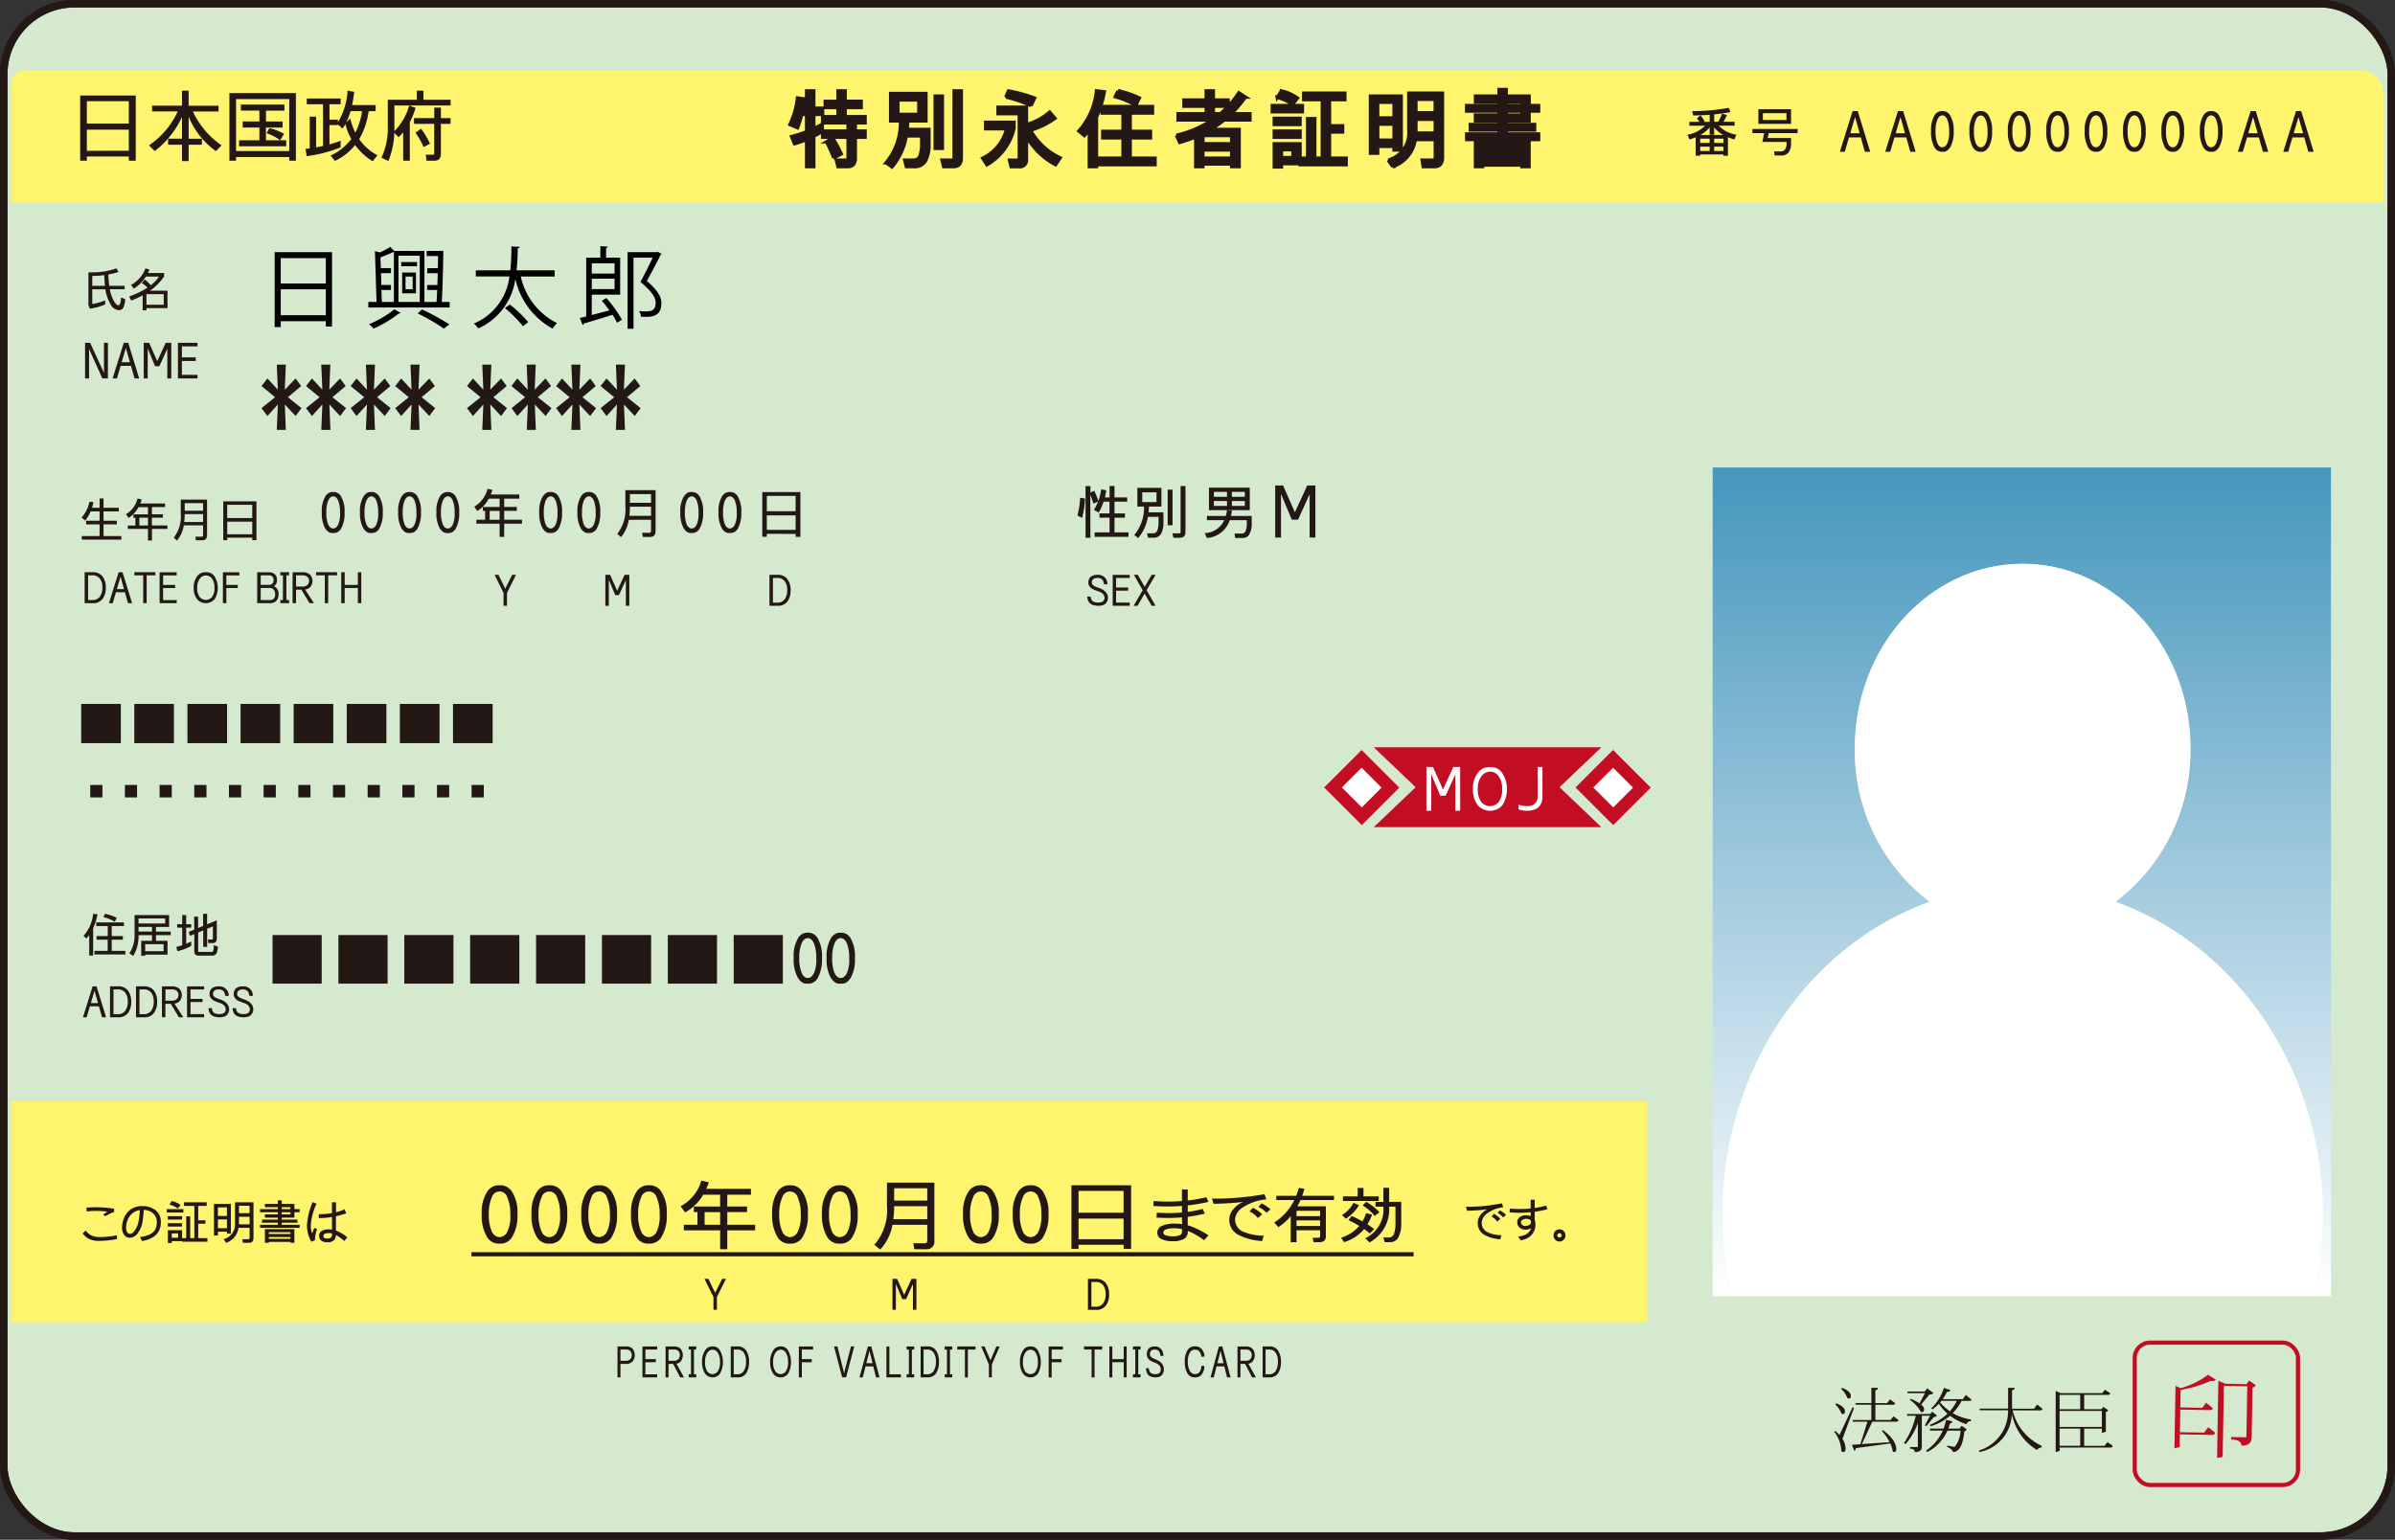 <svg xmlns="http://www.w3.org/2000/svg" xmlns:xlink="http://www.w3.org/1999/xlink" width="162.508" height="104.508" viewBox="0 0 162.508 104.508"><rect x="0" y="0" width="162.508" height="104.508" fill="#333333" stroke="none"/><defs><style>.a{fill:#d5e9cf;stroke-width:0.499px;}.a,.d,.e,.j{stroke:#231815;}.a,.d,.h,.j{stroke-miterlimit:10;}.b{fill:#231815;}.c{fill:#fff46e;}.d,.e,.h,.j{fill:none;}.d,.h{stroke-width:0.283px;}.e{stroke-width:0.227px;}.f{fill:url(#a);}.g{fill:#fff;}.h{stroke:#c30d23;}.i{fill:#c30d23;}.j{stroke-width:0.508px;}</style><linearGradient id="a" x1="137.186" y1="31.731" x2="137.186" y2="87.981" gradientUnits="userSpaceOnUse"><stop offset="0" stop-color="#4596bd"/><stop offset="1" stop-color="#fff"/></linearGradient></defs><title>27-1</title><rect class="a" x="0.254" y="0.254" width="162" height="104" rx="4.798" ry="4.798"/><path class="b" d="M6.26,19.633v1a4.342,4.342,0,0,0,.879-.243v.269a3.884,3.884,0,0,1-1.037.293L6,20.712l0,0V20.7l-.013-.028.013,0V18.485h.244A4.942,4.942,0,0,0,7.9,18.216l.146.244a5.843,5.843,0,0,1-.7.172c.018.3.041.556.068.769H8.459v.232H7.45a2.479,2.479,0,0,0,.252.745q.183.342.329.342c.049,0,.088-.035.116-.1a1.716,1.716,0,0,0,.068-.433l.281.122a1.484,1.484,0,0,1-.123.556.315.315,0,0,1-.293.189.7.7,0,0,1-.6-.44,2.726,2.726,0,0,1-.318-.9l-.012-.079Zm0-.9V19.4h.864c-.022-.208-.038-.45-.05-.726A6.093,6.093,0,0,1,6.26,18.729Z"/><path class="b" d="M11.133,18.766a3.779,3.779,0,0,1-.954.965h1.186v1.184H9.937v.147H9.68V20.044a6.289,6.289,0,0,1-.769.358l-.147-.28a5.647,5.647,0,0,0,1.245-.6,1.745,1.745,0,0,0-.39-.308l.2-.245a2.387,2.387,0,0,1,.415.393,2.393,2.393,0,0,0,.549-.588H9.9a2.792,2.792,0,0,1-.813.818l-.2-.256a2.035,2.035,0,0,0,.978-1.124l.28.086c-.033.08-.07.157-.109.232h1.1Zm-.024,1.917v-.72H9.937v.72Z"/><rect class="c" x="0.754" y="74.754" width="111" height="15"/><path class="b" d="M7.323,25.685H6.944l-.9-2v2H5.772V23.266h.342l.941,2.04v-2.04h.268Z"/><path class="b" d="M7.641,25.685,8.4,23.266h.3l.745,2.419H9.131l-.243-.855h-.7l-.252.855Zm.9-2.064-.286.965h.56Z"/><path class="b" d="M11.622,25.685h-.269V23.67l-.537,1.185h-.293l-.5-1.2v2.028H9.753V23.266h.367l.549,1.246.574-1.246h.379Z"/><path class="b" d="M13.4,25.685H12.073V23.266H13.4v.245H12.342v.745h.94V24.5h-.94v.941H13.4Z"/><path class="b" d="M5.744,38.837h.531a.826.826,0,0,1,.664.265,1.2,1.2,0,0,1,.239.775,1.25,1.25,0,0,1-.218.776.806.806,0,0,1-.685.287H5.744Zm.233,1.89h.3a.578.578,0,0,0,.5-.233,1.027,1.027,0,0,0,.17-.617.949.949,0,0,0-.175-.61.6.6,0,0,0-.494-.218h-.3Z"/><path class="b" d="M7.391,40.94l.659-2.1h.265l.648,2.1H8.687L8.476,40.2H7.865l-.219.744Zm.786-1.795-.248.839h.486Z"/><path class="b" d="M10.546,39.049H9.951V40.94H9.717V39.049h-.6v-.212h1.424Z"/><path class="b" d="M11.99,40.94H10.832v-2.1H11.99v.212h-.924V39.7h.818v.212h-.818v.818h.924Z"/><path class="b" d="M14.051,38.837a.652.652,0,0,1,.5.281,1.463,1.463,0,0,1,.011,1.551.787.787,0,0,1-1.206-.021,1.241,1.241,0,0,1-.213-.749,1.209,1.209,0,0,1,.229-.776.661.661,0,0,1,.525-.286Zm-.074.223a.524.524,0,0,0-.42.217.968.968,0,0,0-.175.622.992.992,0,0,0,.159.611.522.522,0,0,0,.436.207.513.513,0,0,0,.409-.2.963.963,0,0,0,.165-.621,1.019,1.019,0,0,0-.165-.622A.5.5,0,0,0,13.977,39.06Z"/><path class="b" d="M15.125,40.94v-2.1H16.24v.212h-.882V39.7h.775v.212h-.775V40.94Z"/><path class="b" d="M18.587,39.792a.521.521,0,0,1,.308.553.592.592,0,0,1-.154.446.577.577,0,0,1-.419.149h-.871v-2.1h.818a.553.553,0,0,1,.366.127.466.466,0,0,1,.154.382A.454.454,0,0,1,18.587,39.792Zm-.9-.095h.585a.29.29,0,0,0,.2-.08.347.347,0,0,0,.091-.271.285.285,0,0,0-.085-.217.288.288,0,0,0-.2-.08h-.585Zm0,1.03h.638a.351.351,0,0,0,.244-.085.382.382,0,0,0,.1-.3.456.456,0,0,0-.106-.33.392.392,0,0,0-.287-.106h-.585Z"/><path class="b" d="M19.618,40.94h-.595v-.213H19.2V39.049h-.181v-.212h.595v.212h-.181v1.678h.181Z"/><path class="b" d="M21.3,40.94H21l-.549-.914h-.365v.914h-.233v-2.1H20.5a.8.8,0,0,1,.521.148.634.634,0,0,1,0,.887.647.647,0,0,1-.317.139Zm-1.211-1.126H20.5a.493.493,0,0,0,.357-.112.368.368,0,0,0,.111-.271.364.364,0,0,0-.111-.282.532.532,0,0,0-.357-.1h-.414Z"/><path class="b" d="M22.869,39.049h-.6V40.94H22.04V39.049h-.595v-.212h1.424Z"/><path class="b" d="M24.515,40.94h-.234V39.909h-.892V40.94h-.234v-2.1h.234v.86h.892v-.86h.234Z"/><path class="b" d="M35.012,39.013,34.4,40.245v.872h-.233v-.872l-.607-1.232h.266l.457.946.468-.946Z"/><path class="b" d="M42.7,41.117h-.234V39.364L42,40.394h-.254l-.436-1.041v1.764h-.234v-2.1H41.4l.478,1.084.5-1.084H42.7Z"/><path class="b" d="M52.211,39.013h.531a.827.827,0,0,1,.664.266,1.2,1.2,0,0,1,.239.775,1.25,1.25,0,0,1-.218.776.8.8,0,0,1-.685.287h-.531Zm.234,1.891h.3a.58.58,0,0,0,.5-.233,1.02,1.02,0,0,0,.17-.617.947.947,0,0,0-.175-.61.6.6,0,0,0-.494-.219h-.3Z"/><path class="b" d="M74.912,39.661a.844.844,0,0,0-.063-.233.306.306,0,0,0-.144-.149.448.448,0,0,0-.217-.054.564.564,0,0,0-.244.043.28.28,0,0,0-.123.111.346.346,0,0,0-.037.165.21.21,0,0,0,.069.16.6.6,0,0,0,.149.1,1.825,1.825,0,0,0,.175.069l.15.053a1.2,1.2,0,0,1,.259.138.774.774,0,0,1,.207.212.556.556,0,0,1-.011.611.475.475,0,0,1-.228.181,1.072,1.072,0,0,1-.356.048,1.188,1.188,0,0,1-.319-.048.546.546,0,0,1-.276-.175.714.714,0,0,1-.127-.4h.233a.416.416,0,0,0,.091.27.383.383,0,0,0,.185.107.937.937,0,0,0,.447,0,.268.268,0,0,0,.154-.107.3.3,0,0,0,.058-.185.351.351,0,0,0-.058-.2.447.447,0,0,0-.143-.144.832.832,0,0,0-.181-.085l-.148-.053a2.01,2.01,0,0,1-.25-.1.623.623,0,0,1-.218-.175.422.422,0,0,1-.1-.277.539.539,0,0,1,.081-.3.437.437,0,0,1,.216-.174.787.787,0,0,1,.288-.054h.106a.577.577,0,0,1,.282.074.673.673,0,0,1,.222.2.683.683,0,0,1,.1.371Z"/><path class="b" d="M76.655,41.117H75.5v-2.1h1.158v.212H75.73v.649h.819v.212H75.73V40.9h.925Z"/><path class="b" d="M77.186,41.117H76.92l.614-1.057-.6-1.047H77.2l.471.817.475-.817h.265L77.8,40.06l.608,1.057h-.265l-.477-.827Z"/><path class="b" d="M49.26,86.8l-.616,1.232V88.9h-.233v-.872L47.8,86.8h.266l.457.946L49,86.8Z"/><path class="b" d="M62.181,88.9h-.235V87.15l-.467,1.031h-.255l-.435-1.041V88.9h-.234V86.8h.318l.479,1.084.5-1.084h.33Z"/><path class="b" d="M73.82,86.8h.532a.832.832,0,0,1,.664.265,1.2,1.2,0,0,1,.239.776,1.251,1.251,0,0,1-.218.775.8.8,0,0,1-.685.288H73.82Zm.233,1.891h.3a.578.578,0,0,0,.5-.233,1.024,1.024,0,0,0,.17-.617.956.956,0,0,0-.174-.611.6.6,0,0,0-.494-.218h-.3Z"/><path class="b" d="M5.613,83.706l.208-.183a1.027,1.027,0,0,0,.41.342,1.246,1.246,0,0,0,.507.1,6.248,6.248,0,0,0,1.2-.122V84.1a6.512,6.512,0,0,1-1.2.122,1.533,1.533,0,0,1-.715-.14A1.074,1.074,0,0,1,5.613,83.706Zm2.138-1.453a5.764,5.764,0,0,0-.611.293l-.134-.1a2.3,2.3,0,0,1,.281-.208,6.02,6.02,0,0,0-1.4-.013l-.025-.256a7.322,7.322,0,0,1,1.868.073Z"/><path class="b" d="M9.693,81.862a1.5,1.5,0,0,1,.592.122,1.06,1.06,0,0,1,.458.36,1.013,1.013,0,0,1,.171.605,1.281,1.281,0,0,1-.128.593,1.142,1.142,0,0,1-.4.427,2.048,2.048,0,0,1-.757.263l-.123-.269a2.2,2.2,0,0,0,.7-.2.787.787,0,0,0,.336-.33,1.042,1.042,0,0,0,.1-.482.818.818,0,0,0-.122-.44.753.753,0,0,0-.336-.292,1.106,1.106,0,0,0-.432-.1,7,7,0,0,1-.087.836,1.723,1.723,0,0,1-.311.732.668.668,0,0,1-.531.324.462.462,0,0,1-.4-.2.776.776,0,0,1-.141-.465,1.744,1.744,0,0,1,.153-.72,1.322,1.322,0,0,1,.458-.556A1.36,1.36,0,0,1,9.693,81.862Zm-.611.422a1.055,1.055,0,0,0-.391.451,1.447,1.447,0,0,0-.134.617.5.5,0,0,0,.073.275.223.223,0,0,0,.2.116c.114,0,.228-.087.341-.263a1.689,1.689,0,0,0,.239-.61,5.82,5.82,0,0,0,.08-.736A1.014,1.014,0,0,0,9.082,82.284Z"/><path class="b" d="M11.317,82.3V82.07h1.124V82.3Zm1.869-.452h-.7v-.244h1.539v.244h-.575v.977h.489v.232h-.489v.977h.624v.245H12.356v-.037h-.7v.122H11.39V83.5h.966v.537h.28V82.558h.269v1.478h.281Zm-1.8.928v-.232h.966v.232Zm0,.477v-.232h.966v.232Zm.111-1.491.158-.244a1.6,1.6,0,0,1,.6.269l-.183.232A1.979,1.979,0,0,0,11.5,81.764Zm.158,2.248h.428v-.293h-.428Z"/><path class="b" d="M14.517,81.715h1.148v2.016H15.4V83.6h-.612v.257h-.268Zm.88.819v-.587h-.612v.587Zm-.612.232v.6H15.4v-.6Zm.563,1.588-.172-.245A1.048,1.048,0,0,0,15.946,83V81.606H17.2v2.406q0,.342-.306.342h-.415l-.036-.245h.391a.085.085,0,0,0,.1-.1V83.34h-.748A1.267,1.267,0,0,1,15.348,84.354ZM16.215,83c0,.033,0,.066,0,.1h.722v-.513h-.72Zm0-1.16v.5h.72v-.5Z"/><path class="b" d="M18.853,81.715v-.243h.268v.243h.856v.355h.354v.207h-.354v.367h-.856v.134h1.063v.208H19.121v.146h1.21v.208H17.644v-.208h1.209v-.146H17.778v-.208h1.075v-.134h-.879v-.22h.879v-.147H17.644V82.07h1.209v-.134h-.879v-.221Zm-.879,2.639v-.928h2v.928h-.27v-.062H18.242v.062Zm1.733-.6v-.122H18.242v.122Zm0,.33v-.122H18.242v.122Zm-.586-2.149v.134h.586v-.134Zm0,.341v.147h.586v-.147Z"/><path class="b" d="M21.21,81.593l.269.111a4.073,4.073,0,0,0-.391,1.465,1.2,1.2,0,0,0,.1.55,1.553,1.553,0,0,1,.146-.367l.183.061a2.335,2.335,0,0,0-.146.757l-.245.111a2.321,2.321,0,0,1-.3-1.112A4.989,4.989,0,0,1,21.21,81.593Zm2.174.489.11.269a5.505,5.505,0,0,1-.7.2v.971a2.6,2.6,0,0,1,.77.465l-.2.245a2.786,2.786,0,0,0-.575-.408.494.494,0,0,1-.133.359.589.589,0,0,1-.428.134.648.648,0,0,1-.44-.122.393.393,0,0,1-.134-.3.38.38,0,0,1,.171-.343.935.935,0,0,1,.5-.109,1.3,1.3,0,0,1,.2.015V82.6a5.928,5.928,0,0,1-.892.078v-.269a4.681,4.681,0,0,0,.892-.071v-.735H22.8v.676A3.79,3.79,0,0,0,23.384,82.082Zm-1.051,1.612a.668.668,0,0,0-.3.049.158.158,0,0,0-.091.147.137.137,0,0,0,.073.134.5.5,0,0,0,.22.036.317.317,0,0,0,.22-.067.226.226,0,0,0,.073-.176v-.1A.807.807,0,0,0,22.333,83.694Z"/><path class="b" d="M101.909,81.673l.085.269a2.233,2.233,0,0,0-1.117.44.831.831,0,0,0-.336.574.691.691,0,0,0,.416.689,2.167,2.167,0,0,0,.916.19l-.073.281a2.528,2.528,0,0,1-1.082-.306.905.905,0,0,1-.446-.854.853.853,0,0,1,.2-.507,1.089,1.089,0,0,1,.464-.372,11.846,11.846,0,0,1-1.392.1l-.073-.269A11.637,11.637,0,0,0,101.909,81.673Zm-.538.709a1.887,1.887,0,0,1,.429.342l-.2.195a1.121,1.121,0,0,0-.39-.342Zm.4-.232a2.268,2.268,0,0,1,.415.3l-.183.183a1.688,1.688,0,0,0-.379-.305Z"/><path class="b" d="M104.132,81.429v.561a6.306,6.306,0,0,0,.769-.158l.1.245a7.588,7.588,0,0,1-.867.169V82.8a1.759,1.759,0,0,1,.043.183,1.218,1.218,0,0,1-.012.33.875.875,0,0,1-.184.427,1.028,1.028,0,0,1-.323.287,2.066,2.066,0,0,1-.464.165l-.184-.269a1.332,1.332,0,0,0,.471-.11.778.778,0,0,0,.275-.207.714.714,0,0,0,.134-.257.559.559,0,0,1-.366.11.581.581,0,0,1-.421-.146.458.458,0,0,1-.154-.342.431.431,0,0,1,.166-.354.679.679,0,0,1,.445-.135.777.777,0,0,1,.3.062v-.264a8,8,0,0,1-1.428.007l.012-.257a7.768,7.768,0,0,0,1.416-.006v-.592Zm-.244,1.514a.175.175,0,0,0-.1-.164.5.5,0,0,0-.477.012.192.192,0,0,0-.109.165.232.232,0,0,0,.086.183.322.322,0,0,0,.219.073.452.452,0,0,0,.27-.08A.228.228,0,0,0,103.888,82.943Z"/><path class="b" d="M105.415,83.859a.44.44,0,0,1,.109-.3.406.406,0,0,1,.58,0,.424.424,0,0,1,.116.3.393.393,0,0,1-.116.281.4.4,0,0,1-.58,0A.407.407,0,0,1,105.415,83.859Zm.243,0a.123.123,0,0,0,.05.092.157.157,0,0,0,.109.042.144.144,0,0,0,.1-.042.123.123,0,0,0,.05-.092.15.15,0,0,0-.05-.109.138.138,0,0,0-.1-.049.17.17,0,0,0-.159.158Z"/><path class="b" d="M41.9,91.385h.562a.628.628,0,0,1,.45.148.7.7,0,0,1,0,.887.613.613,0,0,1-.45.154H42.1v.914h-.2Zm.2.977h.359a.389.389,0,0,0,.308-.112.4.4,0,0,0,.1-.271.391.391,0,0,0-.1-.282.412.412,0,0,0-.308-.1H42.1Z"/><path class="b" d="M44.592,93.488h-1v-2.1h1V91.6h-.8v.648H44.5v.212h-.709v.818h.8Z"/><path class="b" d="M46.411,93.488h-.258l-.475-.914h-.317v.914h-.2v-2.1h.562a.629.629,0,0,1,.451.148.7.7,0,0,1,0,.887.529.529,0,0,1-.275.138Zm-1.05-1.126h.359a.389.389,0,0,0,.308-.112.4.4,0,0,0,.1-.271.391.391,0,0,0-.1-.282.412.412,0,0,0-.308-.1h-.359Z"/><path class="b" d="M47.244,93.488h-.515v-.213h.156V91.6h-.156v-.212h.515V91.6h-.156v1.678h.156Z"/><path class="b" d="M48.419,91.385a.551.551,0,0,1,.438.281,1.659,1.659,0,0,1,.009,1.551.626.626,0,0,1-1.045-.021,1.383,1.383,0,0,1-.184-.749,1.338,1.338,0,0,1,.2-.776.558.558,0,0,1,.455-.286Zm-.064.223a.438.438,0,0,0-.364.217,1.08,1.08,0,0,0-.152.622,1.116,1.116,0,0,0,.138.611.433.433,0,0,0,.378.207.425.425,0,0,0,.354-.2,1.069,1.069,0,0,0,.144-.621,1.133,1.133,0,0,0-.144-.622A.415.415,0,0,0,48.355,91.608Z"/><path class="b" d="M49.585,91.385h.459a.673.673,0,0,1,.576.265,1.309,1.309,0,0,1,.207.775,1.4,1.4,0,0,1-.189.776.659.659,0,0,1-.594.287h-.459Zm.2,1.89h.256a.482.482,0,0,0,.434-.233,1.146,1.146,0,0,0,.146-.617,1.05,1.05,0,0,0-.151-.61.49.49,0,0,0-.429-.218h-.256Z"/><path class="b" d="M53.038,91.385a.548.548,0,0,1,.438.281,1.655,1.655,0,0,1,.01,1.551A.627.627,0,0,1,52.44,93.2a1.392,1.392,0,0,1-.183-.749,1.345,1.345,0,0,1,.2-.776.56.56,0,0,1,.456-.286Zm-.063.223a.441.441,0,0,0-.365.217,1.088,1.088,0,0,0-.152.622,1.107,1.107,0,0,0,.139.611.432.432,0,0,0,.378.207.423.423,0,0,0,.353-.2,1.061,1.061,0,0,0,.144-.621,1.124,1.124,0,0,0-.144-.622A.414.414,0,0,0,52.975,91.608Z"/><path class="b" d="M54.205,93.488v-2.1h.967V91.6h-.764v.648h.672v.212h-.672v1.031Z"/><path class="b" d="M57.963,91.385l-.552,2.1h-.267l-.552-2.1h.229l.452,1.816.469-1.816Z"/><path class="b" d="M58.318,93.488l.57-2.1h.231l.561,2.1h-.239l-.184-.744H58.73l-.191.744Zm.681-1.8-.216.839h.423Z"/><path class="b" d="M61.131,93.488h-.984v-2.1h.2v1.89h.781Z"/><path class="b" d="M62.03,93.488h-.515v-.213h.156V91.6h-.156v-.212h.515V91.6h-.156v1.678h.156Z"/><path class="b" d="M62.468,91.385h.46a.674.674,0,0,1,.576.265,1.323,1.323,0,0,1,.207.775,1.405,1.405,0,0,1-.189.776.66.66,0,0,1-.594.287h-.46Zm.2,1.89h.257a.482.482,0,0,0,.434-.233,1.146,1.146,0,0,0,.146-.617,1.05,1.05,0,0,0-.152-.61.489.489,0,0,0-.428-.218h-.257Z"/><path class="b" d="M64.61,93.488H64.1v-.213h.156V91.6H64.1v-.212h.515V91.6h-.156v1.678h.156Z"/><path class="b" d="M66.19,91.6h-.517v1.891h-.2V91.6h-.517v-.212H66.19Z"/><path class="b" d="M67.833,91.385,67.3,92.616v.872h-.2v-.872l-.525-1.231h.23l.4.945.405-.945Z"/><path class="b" d="M69.989,91.385a.551.551,0,0,1,.438.281,1.662,1.662,0,0,1,.01,1.551.627.627,0,0,1-1.046-.021,1.383,1.383,0,0,1-.184-.749,1.338,1.338,0,0,1,.2-.776.559.559,0,0,1,.456-.286Zm-.063.223a.438.438,0,0,0-.365.217,1.08,1.08,0,0,0-.152.622,1.116,1.116,0,0,0,.138.611.433.433,0,0,0,.379.207.424.424,0,0,0,.353-.2,1.069,1.069,0,0,0,.144-.621,1.133,1.133,0,0,0-.144-.622A.415.415,0,0,0,69.926,91.608Z"/><path class="b" d="M71.156,93.488v-2.1h.967V91.6h-.764v.648h.671v.212h-.671v1.031Z"/><path class="b" d="M74.785,91.6h-.516v1.891h-.2V91.6h-.516v-.212h1.234Z"/><path class="b" d="M76.447,93.488h-.2V92.457h-.773v1.031h-.2v-2.1h.2v.86h.773v-.86h.2Z"/><path class="b" d="M77.391,93.488h-.515v-.213h.156V91.6h-.156v-.212h.515V91.6h-.156v1.678h.156Z"/><path class="b" d="M78.742,92.032a.987.987,0,0,0-.055-.233.3.3,0,0,0-.124-.149.366.366,0,0,0-.19-.053.435.435,0,0,0-.211.042.253.253,0,0,0-.106.112.4.4,0,0,0-.032.165.224.224,0,0,0,.059.159.513.513,0,0,0,.13.1,1.262,1.262,0,0,0,.152.069l.128.053a1.015,1.015,0,0,1,.226.138.742.742,0,0,1,.179.212.631.631,0,0,1-.008.611.433.433,0,0,1-.2.181.815.815,0,0,1-.308.048.891.891,0,0,1-.276-.048.465.465,0,0,1-.239-.175.793.793,0,0,1-.111-.4h.2a.457.457,0,0,0,.079.271.321.321,0,0,0,.161.106.651.651,0,0,0,.184.027.661.661,0,0,0,.2-.027.241.241,0,0,0,.133-.106.339.339,0,0,0,.051-.186.39.39,0,0,0-.051-.2.421.421,0,0,0-.125-.144.715.715,0,0,0-.156-.085l-.128-.053a1.583,1.583,0,0,1-.217-.1.576.576,0,0,1-.189-.175.467.467,0,0,1-.083-.276.613.613,0,0,1,.069-.3.4.4,0,0,1,.189-.174.6.6,0,0,1,.249-.053h.092a.44.44,0,0,1,.243.073.609.609,0,0,1,.194.2.783.783,0,0,1,.088.371Z"/><path class="b" d="M81.726,92.723a1.029,1.029,0,0,1-.193.579.565.565,0,0,1-.46.186.558.558,0,0,1-.511-.287,1.573,1.573,0,0,1-.17-.8,1.378,1.378,0,0,1,.174-.743.534.534,0,0,1,.47-.276h.083a.552.552,0,0,1,.41.174.814.814,0,0,1,.2.516l-.211.021a.646.646,0,0,0-.161-.388.41.41,0,0,0-.281-.1.389.389,0,0,0-.355.223,1.164,1.164,0,0,0-.124.573,1.34,1.34,0,0,0,.124.627.388.388,0,0,0,.355.234.377.377,0,0,0,.318-.138.789.789,0,0,0,.124-.426Z"/><path class="b" d="M82.137,93.488l.57-2.1h.231l.56,2.1h-.239l-.183-.744h-.528l-.19.744Zm.68-1.8-.215.839h.423Z"/><path class="b" d="M85.218,93.488h-.259l-.475-.914h-.316v.914h-.2v-2.1h.562a.626.626,0,0,1,.45.148.7.7,0,0,1,0,.887.522.522,0,0,1-.274.138Zm-1.05-1.126h.359a.389.389,0,0,0,.308-.112.4.4,0,0,0,.1-.271.391.391,0,0,0-.1-.282.412.412,0,0,0-.308-.1h-.359Z"/><path class="b" d="M85.673,91.385h.46a.673.673,0,0,1,.576.265,1.309,1.309,0,0,1,.207.775,1.4,1.4,0,0,1-.189.776.66.66,0,0,1-.594.287h-.46Zm.2,1.89h.257a.482.482,0,0,0,.434-.233,1.146,1.146,0,0,0,.146-.617,1.043,1.043,0,0,0-.152-.61.487.487,0,0,0-.428-.218h-.257Z"/><path class="b" d="M5.627,69.047l.659-2.1h.265l.649,2.1H6.923L6.712,68.3H6.1l-.22.744Zm.786-1.8-.248.839h.486Z"/><path class="b" d="M7.465,66.943H8a.832.832,0,0,1,.664.265,1.2,1.2,0,0,1,.239.776,1.251,1.251,0,0,1-.218.775A.8.8,0,0,1,8,69.047H7.465ZM7.7,68.834H8a.578.578,0,0,0,.5-.234,1.026,1.026,0,0,0,.17-.616.95.95,0,0,0-.175-.611A.6.6,0,0,0,8,67.155H7.7Z"/><path class="b" d="M9.228,66.943h.531a.833.833,0,0,1,.665.265,1.2,1.2,0,0,1,.238.776,1.245,1.245,0,0,1-.218.775.8.8,0,0,1-.685.288H9.228Zm.234,1.891h.3a.58.58,0,0,0,.5-.234,1.026,1.026,0,0,0,.169-.616.956.956,0,0,0-.174-.611.6.6,0,0,0-.495-.218h-.3Z"/><path class="b" d="M12.436,69.047h-.3l-.548-.914h-.366v.914h-.233v-2.1h.648a.792.792,0,0,1,.52.149.634.634,0,0,1,0,.887.655.655,0,0,1-.317.138ZM11.225,67.92h.415A.487.487,0,0,0,12,67.808a.4.4,0,0,0,0-.552.526.526,0,0,0-.356-.1h-.415Z"/><path class="b" d="M13.85,69.047H12.692v-2.1H13.85v.212h-.925V67.8h.819v.212h-.819v.818h.925Z"/><path class="b" d="M15.283,67.591a.92.92,0,0,0-.063-.233.308.308,0,0,0-.144-.15.464.464,0,0,0-.217-.053.566.566,0,0,0-.245.043.277.277,0,0,0-.122.111.346.346,0,0,0-.037.165.21.21,0,0,0,.069.16.6.6,0,0,0,.148.1c.053.024.112.047.176.069l.149.053a1.179,1.179,0,0,1,.26.138.8.8,0,0,1,.207.212.561.561,0,0,1-.011.611.487.487,0,0,1-.228.181,1.076,1.076,0,0,1-.356.048A1.182,1.182,0,0,1,14.55,69a.555.555,0,0,1-.276-.175.714.714,0,0,1-.127-.4h.233a.407.407,0,0,0,.091.27.4.4,0,0,0,.185.107.933.933,0,0,0,.446,0,.28.28,0,0,0,.155-.107.3.3,0,0,0,.058-.185.355.355,0,0,0-.058-.2.457.457,0,0,0-.144-.143.825.825,0,0,0-.18-.085l-.149-.053a2.333,2.333,0,0,1-.25-.1.621.621,0,0,1-.217-.176.42.42,0,0,1-.1-.276.545.545,0,0,1,.08-.3A.446.446,0,0,1,14.518,67a.808.808,0,0,1,.288-.053h.106a.57.57,0,0,1,.281.074.611.611,0,0,1,.324.574Z"/><path class="b" d="M16.92,67.591a.918.918,0,0,0-.064-.233.306.306,0,0,0-.143-.15.465.465,0,0,0-.218-.053.561.561,0,0,0-.244.043.266.266,0,0,0-.122.111.346.346,0,0,0-.038.165.21.21,0,0,0,.069.16.622.622,0,0,0,.149.1c.053.024.112.047.175.069l.149.053a1.209,1.209,0,0,1,.261.138.835.835,0,0,1,.207.212.561.561,0,0,1-.011.611.5.5,0,0,1-.229.181,1.069,1.069,0,0,1-.355.048A1.171,1.171,0,0,1,16.187,69a.554.554,0,0,1-.277-.175.722.722,0,0,1-.127-.4h.234a.407.407,0,0,0,.09.27.4.4,0,0,0,.186.107.858.858,0,0,0,.213.027.872.872,0,0,0,.233-.027.287.287,0,0,0,.155-.107.309.309,0,0,0,.058-.185.363.363,0,0,0-.058-.2.467.467,0,0,0-.144-.143.855.855,0,0,0-.181-.085l-.148-.053a2.252,2.252,0,0,1-.25-.1.624.624,0,0,1-.218-.176.424.424,0,0,1-.095-.276.544.544,0,0,1,.079-.3A.449.449,0,0,1,16.155,67a.8.8,0,0,1,.287-.053h.106a.57.57,0,0,1,.281.074.611.611,0,0,1,.324.574Z"/><path class="b" d="M6.757,34.466v-.635h.269v.635H8.064v.245H7.026v.635h.9v.244h-.9v.794H8.235v.244H5.548v-.244H6.757V35.59H5.841v-.244h.916v-.635H6.149a2.582,2.582,0,0,1-.369.623l-.244-.2a2.406,2.406,0,0,0,.537-1.087l.269.037a3.475,3.475,0,0,1-.1.378Z"/><path class="b" d="M9.334,33.831l.281.073c-.029.094-.062.184-.1.27H11.2v.243h-.892v.489h.745v.232h-.745v.525h1.051V35.9H10.311v.782h-.269V35.9H8.674v-.232h.514v-.525H9.054v-.232h.988v-.489H9.4a1.9,1.9,0,0,1-.68.734l-.171-.257A1.7,1.7,0,0,0,9.334,33.831Zm.708,1.832v-.525H9.456v.525Z"/><path class="b" d="M12.009,36.689l-.22-.2a2.31,2.31,0,0,0,.476-1.613v-.964h1.784v2.406c0,.236-.107.354-.318.354h-.44l-.036-.244h.415c.074,0,.11-.041.11-.122v-.648H12.47A2.071,2.071,0,0,1,12.009,36.689Zm.494-1.258H13.78v-.537H12.534A4.529,4.529,0,0,1,12.5,35.431Zm.031-1.282v.513H13.78v-.513Z"/><path class="b" d="M15.417,36.494v.171h-.269V34.027H17.4v2.638h-.281v-.171Zm1.7-1.332v-.9h-1.7v.9Zm0,1.1v-.855h-1.7v.855Z"/><path class="b" d="M6.321,62.021l.294.037A4.035,4.035,0,0,1,6.321,63v1.855H6.053V63.466a2.606,2.606,0,0,1-.183.228l-.208-.17A2.636,2.636,0,0,0,6.321,62.021Zm.99,1.515v-.684H6.529v-.244H8.41v.244H7.579v.684h.758v.244H7.579v.758h.928v.244h-2.1v-.244h.9V63.78H6.553v-.244Zm-.294-1.294.111-.221a3.418,3.418,0,0,1,.793.269l-.134.269A3.03,3.03,0,0,0,7.017,62.242Z"/><path class="b" d="M9.045,64.879l-.269-.171a2.117,2.117,0,0,0,.354-1.233V62.107h2.345v.806h-.891v.317h1v.245h-1v.378h.781v.941H9.851v.073H9.582V63.853h.733v-.378H9.4A2.585,2.585,0,0,1,9.045,64.879Zm.355-2.2h1.807v-.342H9.4Zm0,.232v.317h.915v-.317Zm1.7,1.649v-.477H9.851v.477Z"/><path class="b" d="M12.037,64.562l-.073-.293a3.722,3.722,0,0,0,.4-.114V62.962h-.342V62.73h.342v-.623h.269v.623h.342v.232h-.342v1.092c.11-.045.224-.095.342-.152V64.2A3.259,3.259,0,0,1,12.037,64.562Zm1.136-2.345h.269v.77l.342-.142v-.824h.268v.714l.66-.274V63.67q0,.342-.281.342h-.3l-.025-.244h.269c.049,0,.073-.033.073-.1v-.794l-.391.162v1.231h-.268V63.15l-.342.141v1.271a.043.043,0,0,0,.049.049h.879c.049,0,.083-.035.1-.1a1.477,1.477,0,0,0,.03-.36l.281.1a1.3,1.3,0,0,1-.085.434.3.3,0,0,1-.3.177h-.917c-.2,0-.3-.1-.3-.293V63.4l-.293.122-.085-.269.378-.156Z"/><path class="b" d="M20.457,27.7l-.4.537-.732-.782.07,1.722h-.614l.072-1.722-.709.782-.4-.537.921-.738-.921-.76.4-.514.709.76-.072-1.7h.614l-.07,1.7.732-.76.378.514-.9.76Z"/><path class="b" d="M23.481,27.7l-.4.537-.732-.782.071,1.722H21.8l.072-1.722-.708.782-.4-.537.921-.738-.921-.76.4-.514.708.76-.072-1.7h.615l-.071,1.7.732-.76.379.514-.9.76Z"/><path class="b" d="M26.505,27.7l-.4.537-.733-.782.071,1.722h-.615l.072-1.722-.708.782-.4-.537.921-.738-.921-.76.4-.514.708.76-.072-1.7h.615l-.071,1.7.733-.76.378.514-.9.76Z"/><path class="b" d="M29.529,27.7l-.4.537-.732-.782.071,1.722h-.615l.072-1.722-.708.782-.4-.537.921-.738-.921-.76.4-.514.708.76-.072-1.7h.615l-.071,1.7.732-.76.379.514-.9.76Z"/><path class="b" d="M34.4,27.7l-.4.537-.732-.782.071,1.722h-.615l.072-1.722-.709.782-.4-.537.921-.738-.921-.76.4-.514.709.76-.072-1.7h.615l-.071,1.7.732-.76.379.514-.9.76Z"/><path class="b" d="M37.42,27.7l-.4.537-.732-.782.07,1.722h-.614l.071-1.722-.708.782-.4-.537.921-.738L34.7,26.2l.4-.514.708.76-.071-1.7h.614l-.07,1.7.732-.76.378.514-.9.76Z"/><path class="b" d="M40.445,27.7l-.4.537-.732-.782.071,1.722h-.615l.072-1.722-.709.782-.4-.537.922-.738-.922-.76.4-.514.709.76-.072-1.7h.615l-.071,1.7.732-.76.378.514-.9.76Z"/><path class="b" d="M43.468,27.7l-.4.537-.732-.782.071,1.722H41.79l.072-1.722-.709.782-.4-.537.922-.738-.922-.76.4-.514.709.76-.072-1.7h.615l-.071,1.7.732-.76.378.514-.9.76Z"/><path class="b" d="M21.828,63.464v3.3H18.493v-3.3Z"/><path class="b" d="M26.3,63.464v3.3H22.963v-3.3Z"/><path class="b" d="M30.768,63.464v3.3H27.433v-3.3Z"/><path class="b" d="M35.238,63.464v3.3H31.9v-3.3Z"/><path class="b" d="M39.709,63.464v3.3H36.374v-3.3Z"/><path class="b" d="M44.179,63.464v3.3H40.844v-3.3Z"/><path class="b" d="M48.65,63.464v3.3H45.314v-3.3Z"/><path class="b" d="M53.12,63.464v3.3H49.785v-3.3Z"/><path class="b" d="M54.709,66.765c-.222,0-.419-.146-.593-.437A2.624,2.624,0,0,1,53.853,65a2.382,2.382,0,0,1,.271-1.275.742.742,0,0,1,.585-.419h.209a.742.742,0,0,1,.586.419,2.438,2.438,0,0,1,.27,1.293,2.59,2.59,0,0,1-.262,1.309.729.729,0,0,1-.594.437Zm.1-.384q.262,0,.428-.35a2.293,2.293,0,0,0,.149-1.012,2.511,2.511,0,0,0-.157-.987q-.157-.358-.42-.358t-.418.358a2.449,2.449,0,0,0-.158.969A2.6,2.6,0,0,0,54.4,66.04Q54.552,66.38,54.813,66.381Z"/><path class="b" d="M56.944,66.765c-.221,0-.418-.146-.594-.437A2.648,2.648,0,0,1,56.089,65a2.382,2.382,0,0,1,.271-1.275.737.737,0,0,1,.584-.419h.21a.737.737,0,0,1,.584.419,2.428,2.428,0,0,1,.271,1.293,2.6,2.6,0,0,1-.261,1.309c-.176.291-.373.437-.594.437Zm.1-.384c.174,0,.318-.117.428-.35a2.28,2.28,0,0,0,.148-1.012,2.509,2.509,0,0,0-.158-.987c-.1-.239-.244-.358-.418-.358s-.315.119-.419.358a2.469,2.469,0,0,0-.157.969,2.618,2.618,0,0,0,.157,1.039C56.734,66.267,56.875,66.381,57.049,66.381Z"/><path class="b" d="M8.2,47.779V50.44H5.51V47.779Z"/><path class="b" d="M11.8,47.779V50.44H9.114V47.779Z"/><path class="b" d="M15.408,47.779V50.44h-2.69V47.779Z"/><path class="b" d="M19.011,47.779V50.44H16.322V47.779Z"/><path class="b" d="M22.615,47.779V50.44H19.926V47.779Z"/><path class="b" d="M26.219,47.779V50.44H23.53V47.779Z"/><path class="b" d="M29.823,47.779V50.44h-2.69V47.779Z"/><path class="b" d="M33.427,47.779V50.44H30.738V47.779Z"/><path class="b" d="M22.523,36.178q-.267,0-.478-.351a2.134,2.134,0,0,1-.21-1.068,1.926,1.926,0,0,1,.217-1.027.6.6,0,0,1,.471-.337h.17a.593.593,0,0,1,.469.337,1.946,1.946,0,0,1,.218,1.04,2.1,2.1,0,0,1-.21,1.055.587.587,0,0,1-.477.351Zm.084-.309c.141,0,.255-.094.345-.281a1.841,1.841,0,0,0,.119-.816,2.011,2.011,0,0,0-.126-.794q-.126-.288-.338-.288c-.14,0-.253.1-.337.288a1.989,1.989,0,0,0-.126.781,2.106,2.106,0,0,0,.126.836C22.354,35.778,22.467,35.869,22.607,35.869Z"/><path class="b" d="M25.113,36.178c-.178,0-.336-.117-.477-.351a2.134,2.134,0,0,1-.21-1.068,1.926,1.926,0,0,1,.217-1.027c.146-.225.3-.337.47-.337h.17a.593.593,0,0,1,.47.337,1.936,1.936,0,0,1,.219,1.04,2.1,2.1,0,0,1-.211,1.055.589.589,0,0,1-.478.351Zm.085-.309c.141,0,.255-.094.345-.281a1.87,1.87,0,0,0,.119-.816,2.029,2.029,0,0,0-.126-.794q-.126-.288-.338-.288c-.14,0-.253.1-.337.288a1.989,1.989,0,0,0-.126.781,2.106,2.106,0,0,0,.126.836C24.945,35.778,25.058,35.869,25.2,35.869Z"/><path class="b" d="M27.705,36.178q-.267,0-.478-.351a2.145,2.145,0,0,1-.21-1.068,1.926,1.926,0,0,1,.217-1.027.6.6,0,0,1,.471-.337h.17a.593.593,0,0,1,.469.337,1.936,1.936,0,0,1,.219,1.04,2.11,2.11,0,0,1-.21,1.055.589.589,0,0,1-.478.351Zm.084-.309q.211,0,.345-.281a1.841,1.841,0,0,0,.119-.816,2.031,2.031,0,0,0-.125-.794q-.128-.288-.339-.288c-.139,0-.253.1-.337.288a1.99,1.99,0,0,0-.125.781,2.109,2.109,0,0,0,.125.836C27.536,35.778,27.65,35.869,27.789,35.869Z"/><path class="b" d="M30.3,36.178q-.267,0-.478-.351a2.134,2.134,0,0,1-.21-1.068,1.926,1.926,0,0,1,.217-1.027A.6.6,0,0,1,30.3,33.4h.17a.593.593,0,0,1,.469.337,1.937,1.937,0,0,1,.218,1.04,2.1,2.1,0,0,1-.21,1.055.587.587,0,0,1-.477.351Zm.084-.309c.141,0,.255-.094.345-.281a1.841,1.841,0,0,0,.119-.816,2.011,2.011,0,0,0-.126-.794q-.126-.288-.338-.288c-.139,0-.253.1-.337.288a1.989,1.989,0,0,0-.126.781,2.106,2.106,0,0,0,.126.836C30.127,35.778,30.241,35.869,30.38,35.869Z"/><path class="b" d="M33.085,33.17l.324.084c-.034.108-.071.211-.112.309h1.939v.281H34.21v.563h.857v.267H34.21v.6h1.209v.268H34.21v.9H33.9v-.9H32.326v-.268h.591v-.6h-.155v-.267H33.9v-.563h-.736a2.168,2.168,0,0,1-.782.844l-.2-.3A1.962,1.962,0,0,0,33.085,33.17Zm.815,2.108v-.6h-.674v.6Z"/><path class="b" d="M37.278,36.178q-.267,0-.478-.351a2.145,2.145,0,0,1-.21-1.068,1.926,1.926,0,0,1,.217-1.027c.147-.225.3-.337.471-.337h.17a.593.593,0,0,1,.47.337,1.946,1.946,0,0,1,.218,1.04,2.11,2.11,0,0,1-.21,1.055.589.589,0,0,1-.478.351Zm.084-.309q.211,0,.346-.281a1.857,1.857,0,0,0,.118-.816,2.031,2.031,0,0,0-.125-.794c-.084-.192-.2-.288-.339-.288s-.252.1-.337.288a1.99,1.99,0,0,0-.125.781,2.109,2.109,0,0,0,.125.836C37.11,35.778,37.223,35.869,37.362,35.869Z"/><path class="b" d="M39.869,36.178q-.267,0-.478-.351a2.145,2.145,0,0,1-.21-1.068,1.926,1.926,0,0,1,.217-1.027.6.6,0,0,1,.471-.337h.17a.593.593,0,0,1,.469.337,1.936,1.936,0,0,1,.219,1.04,2.11,2.11,0,0,1-.21,1.055.589.589,0,0,1-.478.351Zm.084-.309q.212,0,.346-.281a1.857,1.857,0,0,0,.118-.816,2.031,2.031,0,0,0-.125-.794q-.127-.288-.339-.288c-.139,0-.252.1-.337.288a1.99,1.99,0,0,0-.125.781,2.109,2.109,0,0,0,.125.836C39.7,35.778,39.814,35.869,39.953,35.869Z"/><path class="b" d="M42.137,36.459l-.253-.225a2.657,2.657,0,0,0,.548-1.855V33.268h2.052v2.769c0,.272-.121.408-.366.408h-.505l-.043-.281h.479c.085,0,.126-.047.126-.14v-.746H42.667A2.389,2.389,0,0,1,42.137,36.459Zm.569-1.448h1.469v-.618H42.742A5.207,5.207,0,0,1,42.706,35.011Zm.036-1.475v.59h1.433v-.59Z"/><path class="b" d="M46.85,36.178q-.267,0-.478-.351a2.145,2.145,0,0,1-.21-1.068,1.926,1.926,0,0,1,.217-1.027c.147-.225.3-.337.471-.337h.17a.593.593,0,0,1,.469.337,1.936,1.936,0,0,1,.219,1.04,2.11,2.11,0,0,1-.21,1.055.589.589,0,0,1-.478.351Zm.084-.309q.212,0,.346-.281a1.857,1.857,0,0,0,.118-.816,2.031,2.031,0,0,0-.125-.794q-.128-.288-.339-.288c-.139,0-.252.1-.337.288a1.99,1.99,0,0,0-.125.781,2.109,2.109,0,0,0,.125.836C46.682,35.778,46.8,35.869,46.934,35.869Z"/><path class="b" d="M49.441,36.178q-.267,0-.478-.351a2.145,2.145,0,0,1-.21-1.068,1.926,1.926,0,0,1,.217-1.027.6.6,0,0,1,.471-.337h.17a.593.593,0,0,1,.469.337,1.937,1.937,0,0,1,.218,1.04,2.111,2.111,0,0,1-.209,1.055.589.589,0,0,1-.478.351Zm.084-.309q.211,0,.345-.281a1.841,1.841,0,0,0,.119-.816,2.011,2.011,0,0,0-.126-.794q-.126-.288-.338-.288c-.139,0-.253.1-.337.288a1.989,1.989,0,0,0-.126.781,2.106,2.106,0,0,0,.126.836C49.272,35.778,49.386,35.869,49.525,35.869Z"/><path class="b" d="M52.032,36.234v.2h-.31V33.4h2.587v3.036h-.323v-.2ZM53.986,34.7v-1.04H52.032V34.7Zm0,1.265v-.984H52.032v.984Z"/><path class="b" d="M73.288,33.779l.333.06a5.7,5.7,0,0,1-.2,1.315l-.317-.166A5.138,5.138,0,0,0,73.288,33.779Zm.7,2.721h-.331V32.992h.331v.441l.258-.123a4.62,4.62,0,0,1,.281.7,3.448,3.448,0,0,0,.187-.794l.348.06c-.023.168-.055.329-.092.485h.319v-.772h.333v.772h.862v.287h-.862v.8h.71v.287h-.71v1h.951v.3h-2.3v-.3h1.014v-1H74.6v-.287h.681v-.8h-.4a3.791,3.791,0,0,1-.327.741l-.332-.182a3.37,3.37,0,0,0,.285-.566l-.315.143a5.279,5.279,0,0,0-.213-.589Z"/><path class="b" d="M77.234,36.515l-.272-.2a2.894,2.894,0,0,0,.664-1.934h-.453v-1.27h1.633v1.27h-.847c0,.134-.011.265-.025.392h1.008v.635a1.663,1.663,0,0,1-.159.825.575.575,0,0,1-.537.264H77.9l-.074-.3h.392a.306.306,0,0,0,.318-.212,1.748,1.748,0,0,0,.075-.575v-.332H77.89A3.01,3.01,0,0,1,77.234,36.515Zm.272-2.434h.967v-.666h-.967Zm1.724-.846h.331v2.418H79.23Zm.876-.243h.332v3.115q0,.393-.377.393h-.439l-.075-.3h.468a.081.081,0,0,0,.091-.091Z"/><path class="b" d="M84.932,35.018v.515a1.448,1.448,0,0,1-.152.718.5.5,0,0,1-.468.264h-.5l-.045-.3h.513a.258.258,0,0,0,.235-.174,1.22,1.22,0,0,0,.083-.506v-.228H83.443a1.768,1.768,0,0,1-1.549,1.21l-.152-.333a1.515,1.515,0,0,0,1.327-.877H81.894v-.287h1.28a2.5,2.5,0,0,0,.08-.393l.333.031a3.459,3.459,0,0,1-.06.362Zm-2.9-.393V33.1H84.8v1.526H82.029Zm1.225-1.239h-.892v.332h.892Zm-.892.619v.333h.892v-.333Zm2.1-.287v-.332h-.877v.332Zm0,.62v-.333h-.877v.333Z"/><path class="b" d="M89.254,36.482h-.392V33.541l-.784,1.729H87.65l-.731-1.747v2.959h-.392V32.953h.534l.8,1.818.838-1.818h.552Z"/><path class="b" d="M6.123,53.277H6.95v.845H6.123Z"/><path class="b" d="M8.476,53.277H9.3v.845H8.476Z"/><path class="b" d="M10.829,53.277h.827v.845h-.827Z"/><path class="b" d="M13.181,53.277h.828v.845h-.828Z"/><path class="b" d="M15.535,53.277h.827v.845h-.827Z"/><path class="b" d="M17.887,53.277h.828v.845h-.828Z"/><path class="b" d="M20.241,53.277h.827v.845h-.827Z"/><path class="b" d="M22.593,53.277h.827v.845h-.827Z"/><path class="b" d="M24.946,53.277h.828v.845h-.828Z"/><path class="b" d="M27.3,53.277h.827v.845H27.3Z"/><path class="b" d="M29.652,53.277h.827v.845h-.827Z"/><path class="b" d="M32,53.277h.827v.845H32Z"/><path class="c" d="M1.716,4.754H160.062a1.692,1.692,0,0,1,1.692,1.692v7.308a0,0,0,0,1,0,0H.754a0,0,0,0,1,0,0V5.716A.962.962,0,0,1,1.716,4.754Z"/><path class="b" d="M33.768,84.409a.919.919,0,0,1-.749-.5,2.8,2.8,0,0,1-.33-1.52,2.542,2.542,0,0,1,.341-1.459.942.942,0,0,1,.738-.48h.263a.939.939,0,0,1,.737.48,2.576,2.576,0,0,1,.341,1.479,2.739,2.739,0,0,1-.33,1.5.918.918,0,0,1-.748.5Zm.131-.44a.612.612,0,0,0,.538-.4,2.408,2.408,0,0,0,.188-1.16,2.657,2.657,0,0,0-.2-1.129.546.546,0,0,0-1.057,0,2.583,2.583,0,0,0-.2,1.109,2.74,2.74,0,0,0,.2,1.19A.6.6,0,0,0,33.9,83.969Z"/><path class="b" d="M37.146,84.409a.919.919,0,0,1-.749-.5,2.8,2.8,0,0,1-.33-1.52,2.542,2.542,0,0,1,.341-1.459.942.942,0,0,1,.738-.48h.263a.936.936,0,0,1,.736.48,2.567,2.567,0,0,1,.342,1.479,2.739,2.739,0,0,1-.33,1.5.918.918,0,0,1-.748.5Zm.131-.44a.612.612,0,0,0,.538-.4A2.408,2.408,0,0,0,38,82.409a2.657,2.657,0,0,0-.2-1.129.546.546,0,0,0-1.057,0,2.583,2.583,0,0,0-.2,1.109,2.74,2.74,0,0,0,.2,1.19A.6.6,0,0,0,37.277,83.969Z"/><path class="b" d="M40.525,84.409a.919.919,0,0,1-.749-.5,2.8,2.8,0,0,1-.33-1.52,2.533,2.533,0,0,1,.342-1.459.939.939,0,0,1,.737-.48h.264a.938.938,0,0,1,.736.48,2.568,2.568,0,0,1,.341,1.479,2.739,2.739,0,0,1-.33,1.5.916.916,0,0,1-.747.5Zm.131-.44a.613.613,0,0,0,.539-.4,2.432,2.432,0,0,0,.188-1.16,2.655,2.655,0,0,0-.2-1.129.545.545,0,0,0-1.056,0,2.566,2.566,0,0,0-.2,1.109,2.723,2.723,0,0,0,.2,1.19A.594.594,0,0,0,40.656,83.969Z"/><path class="b" d="M43.9,84.409a.919.919,0,0,1-.749-.5,2.8,2.8,0,0,1-.33-1.52,2.533,2.533,0,0,1,.342-1.459.939.939,0,0,1,.737-.48h.264a.938.938,0,0,1,.736.48,2.568,2.568,0,0,1,.341,1.479,2.739,2.739,0,0,1-.33,1.5.916.916,0,0,1-.747.5Zm.131-.44a.613.613,0,0,0,.539-.4,2.432,2.432,0,0,0,.188-1.16,2.655,2.655,0,0,0-.2-1.129.545.545,0,0,0-1.056,0,2.566,2.566,0,0,0-.2,1.109,2.723,2.723,0,0,0,.2,1.19A.594.594,0,0,0,44.034,83.969Z"/><path class="b" d="M47.589,80.131l.505.119a4.684,4.684,0,0,1-.174.44h3.033v.4H49.348v.8h1.341v.38H49.348v.86h1.891v.379H49.348v1.28h-.484v-1.28H46.4V83.13h.924v-.86h-.243v-.38h1.782v-.8H47.712a3.223,3.223,0,0,1-1.224,1.2l-.308-.42A2.837,2.837,0,0,0,47.589,80.131Zm1.275,3v-.86H47.809v.86Z"/><path class="b" d="M53.475,84.409a.919.919,0,0,1-.749-.5,2.8,2.8,0,0,1-.33-1.52,2.542,2.542,0,0,1,.341-1.459.942.942,0,0,1,.738-.48h.264a.939.939,0,0,1,.736.48,2.568,2.568,0,0,1,.341,1.479,2.739,2.739,0,0,1-.33,1.5.916.916,0,0,1-.747.5Zm.131-.44a.613.613,0,0,0,.539-.4,2.421,2.421,0,0,0,.187-1.16,2.657,2.657,0,0,0-.2-1.129.546.546,0,0,0-1.057,0,2.583,2.583,0,0,0-.2,1.109,2.74,2.74,0,0,0,.2,1.19A.6.6,0,0,0,53.606,83.969Z"/><path class="b" d="M56.853,84.409a.919.919,0,0,1-.749-.5,2.8,2.8,0,0,1-.33-1.52,2.542,2.542,0,0,1,.341-1.459.942.942,0,0,1,.738-.48h.264a.939.939,0,0,1,.736.48,2.568,2.568,0,0,1,.341,1.479,2.739,2.739,0,0,1-.33,1.5.916.916,0,0,1-.747.5Zm.131-.44a.613.613,0,0,0,.539-.4,2.421,2.421,0,0,0,.187-1.16,2.657,2.657,0,0,0-.2-1.129.546.546,0,0,0-1.057,0,2.583,2.583,0,0,0-.2,1.109,2.74,2.74,0,0,0,.2,1.19A.6.6,0,0,0,56.984,83.969Z"/><path class="b" d="M59.725,84.809l-.4-.32a3.557,3.557,0,0,0,.858-2.639V80.27H63.4v3.939a.509.509,0,0,1-.572.58h-.791l-.066-.4h.747a.177.177,0,0,0,.2-.2V83.13H60.555A3.257,3.257,0,0,1,59.725,84.809Zm.891-2.059h2.3v-.88H60.671A6.767,6.767,0,0,1,60.616,82.75Zm.055-2.1v.84h2.245v-.84Z"/><path class="b" d="M66.425,84.409a.919.919,0,0,1-.749-.5,2.8,2.8,0,0,1-.33-1.52,2.542,2.542,0,0,1,.341-1.459.942.942,0,0,1,.738-.48h.263a.939.939,0,0,1,.737.48,2.576,2.576,0,0,1,.341,1.479,2.739,2.739,0,0,1-.33,1.5.918.918,0,0,1-.748.5Zm.131-.44a.612.612,0,0,0,.538-.4,2.408,2.408,0,0,0,.188-1.16,2.657,2.657,0,0,0-.2-1.129.546.546,0,0,0-1.057,0,2.583,2.583,0,0,0-.2,1.109,2.74,2.74,0,0,0,.2,1.19A.6.6,0,0,0,66.556,83.969Z"/><path class="b" d="M69.8,84.409a.916.916,0,0,1-.748-.5,2.794,2.794,0,0,1-.331-1.52,2.533,2.533,0,0,1,.342-1.459.939.939,0,0,1,.737-.48h.264a.938.938,0,0,1,.736.48,2.568,2.568,0,0,1,.341,1.479,2.739,2.739,0,0,1-.33,1.5.916.916,0,0,1-.747.5Zm.131-.44a.613.613,0,0,0,.539-.4,2.432,2.432,0,0,0,.188-1.16,2.655,2.655,0,0,0-.2-1.129.545.545,0,0,0-1.056,0,2.566,2.566,0,0,0-.2,1.109,2.723,2.723,0,0,0,.2,1.19A.594.594,0,0,0,69.935,83.969Z"/><path class="b" d="M73.182,84.489v.28H72.7V80.45h4.048v4.319h-.507v-.28Zm3.056-2.179V80.83H73.182v1.48Zm0,1.8v-1.4H73.182v1.4Z"/><path class="b" d="M80.2,80.736h.392v.745a10.329,10.329,0,0,0,1.265-.221l.142.317a11.667,11.667,0,0,1-1.407.236v.441a7.474,7.474,0,0,0,1.015-.2l.144.317a9.034,9.034,0,0,1-1.159.217v.581c.051.013.1.028.152.043A5.625,5.625,0,0,1,82,83.848l-.3.333a4.829,4.829,0,0,0-1.105-.638v.051a.541.541,0,0,1-.25.492,1.494,1.494,0,0,1-.783.159,1.685,1.685,0,0,1-.749-.143.469.469,0,0,1-.284-.445.492.492,0,0,1,.293-.445,2.082,2.082,0,0,1,.936-.158,3.081,3.081,0,0,1,.445.033v-.459a11.946,11.946,0,0,1-1.728.013l.018-.333A11.817,11.817,0,0,0,80.2,82.3v-.448a13.116,13.116,0,0,1-1.942,0l.018-.333a13.016,13.016,0,0,0,1.924,0Zm-.445,2.635a1.755,1.755,0,0,0-.66.08.238.238,0,0,0-.16.206c0,.095.066.162.2.2a1.567,1.567,0,0,0,.428.055,1.123,1.123,0,0,0,.49-.079.255.255,0,0,0,.151-.238v-.167A2.034,2.034,0,0,0,79.757,83.371Z"/><path class="b" d="M85.8,81.053l.125.35a3.481,3.481,0,0,0-1.63.571,1.058,1.058,0,0,0-.49.747.9.9,0,0,0,.605.9,3.538,3.538,0,0,0,1.336.246l-.106.365a4.038,4.038,0,0,1-1.577-.4,1.153,1.153,0,0,1-.65-1.111,1.052,1.052,0,0,1,.284-.66,1.592,1.592,0,0,1,.678-.484,18.942,18.942,0,0,1-2.031.127l-.107-.349A19.141,19.141,0,0,0,85.8,81.053Zm-.784.921a2.717,2.717,0,0,1,.624.445l-.286.254a1.6,1.6,0,0,0-.57-.445Zm.588-.3a3.279,3.279,0,0,1,.605.4l-.266.238a2.437,2.437,0,0,0-.553-.4Z"/><path class="b" d="M90.517,81.164v.286H88.245a4.74,4.74,0,0,1-.21.429h1.929V83.9c0,.276-.148.413-.444.413h-.393l-.054-.3h.393a.1.1,0,0,0,.107-.111v-.4h-1.6v.81h-.392V82.544a4.106,4.106,0,0,1-.838.748l-.285-.318a3.714,3.714,0,0,0,1.364-1.524H86.6v-.286h1.35a4.751,4.751,0,0,0,.183-.54l.374.064c-.044.165-.092.324-.146.476Zm-.944,1.382v-.365h-1.6v.365Zm0,.666v-.381h-1.6v.381Z"/><path class="b" d="M92.692,82.34l.409.095a3.4,3.4,0,0,1-.317.664c.158.1.311.208.46.32l-.3.3a4.544,4.544,0,0,0-.385-.3,2.779,2.779,0,0,1-1.36.889l-.2-.3a2.686,2.686,0,0,0,1.233-.8,6.777,6.777,0,0,0-.735-.39l.214-.285a7.646,7.646,0,0,1,.736.367A2.57,2.57,0,0,0,92.692,82.34Zm-.856-.7.374.159a2.7,2.7,0,0,1-.891.921l-.267-.254A2,2,0,0,0,91.836,81.641Zm-.713-.127V81.2h1v-.572h.393V81.2h1.033v.318Zm1.587.063a3.948,3.948,0,0,1,.89.7l-.321.254a3.309,3.309,0,0,0-.819-.714Zm1.157,0v-.953h.392v.953h.819v1.4a2.114,2.114,0,0,1-.186,1,.636.636,0,0,1-.6.333h-.338l-.09-.317h.356a.364.364,0,0,0,.366-.239,2.226,2.226,0,0,0,.1-.778V81.9h-.427a2.55,2.55,0,0,1-1.337,2.429l-.284-.286A2.162,2.162,0,0,0,93.867,81.9h-.534v-.318Z"/><line class="d" x1="31.991" y1="85.131" x2="95.918" y2="85.131"/><path class="b" d="M5.892,10.622v.287H5.441V6.481H9.212v4.428H8.741v-.287ZM8.741,8.387V6.87H5.892V8.387Zm0,1.845V8.8H5.892v1.435Z"/><path class="b" d="M13.087,7.568a5.748,5.748,0,0,0,1.947,2.3l-.389.389A5.423,5.423,0,0,1,12.8,7.916v1.5h.9v.409h-.9v1.107h-.451V9.822h-.943V9.413h.943V7.936A6.147,6.147,0,0,1,10.5,10.253l-.39-.389a5.582,5.582,0,0,0,1.948-2.3H10.319v-.39h2.03V6.153H12.8V7.178h2.029v.39Z"/><path class="b" d="M19.626,10.662H16.018v.247h-.451V6.317h4.51v4.592h-.451Zm-3.608-.409h3.608V6.727H16.018ZM17.6,8.244V7.506H16.346V7.1H19.3v.41H18.047v.738h1.128v.41H18.047v.861h1.374v.41h-3.2v-.41H17.6V8.654H16.47v-.41Zm.492.8.184-.348a3.7,3.7,0,0,1,1,.39l-.267.43A3.483,3.483,0,0,0,18.089,9.043Z"/><path class="b" d="M23.582,6.153l.451.082a8.981,8.981,0,0,1-.144.9h1.6v.41h-.475a5.08,5.08,0,0,1-.642,1.9,3.428,3.428,0,0,0,1.24,1.091l-.328.41a4.338,4.338,0,0,1-1.191-1.1,3.791,3.791,0,0,1-1.371,1.077l-.287-.369a3.611,3.611,0,0,0,1.4-1.117,4.251,4.251,0,0,1-.4-1.014,2.677,2.677,0,0,1-.2.307l-.307-.291V8.49h-.574V9.8a7.658,7.658,0,0,0,.758-.247v.451a9.38,9.38,0,0,1-2.3.594l-.081-.492c.1-.011.193-.024.286-.037V7.916h.431V10c.161-.029.319-.06.471-.094V7.075H20.814V6.686h2.3v.389h-.758V8.121h.574V8.3A4.61,4.61,0,0,0,23.582,6.153Zm.184,1.886A4.395,4.395,0,0,0,24.109,9a4.445,4.445,0,0,0,.456-1.455h-.781a4.349,4.349,0,0,1-.3.771Z"/><path class="b" d="M26.76,7.157V8.715c0,.064,0,.126,0,.187a4.035,4.035,0,0,0,1.006-1.745l.431.165a5.38,5.38,0,0,1-.389.973v2.614h-.452V8.979a3.341,3.341,0,0,1-.308.331l-.293-.294a5.566,5.566,0,0,1-.4,1.913l-.472-.225a4.645,4.645,0,0,0,.431-1.989V6.768h1.968V6.153h.451v.615h1.844v.389H26.76Zm1.332.861h1.374V7.3h.45v.717h.656v.39h-.656v2.009c0,.328-.142.492-.43.492h-.553l-.042-.41H29.4c.041,0,.062-.028.062-.082V8.408H28.092Zm.1,1,.369-.287a4.891,4.891,0,0,1,.615,1.025l-.431.225A5.225,5.225,0,0,0,28.2,9.023Z"/><path class="b" d="M124.459,97.178l.076-.057a3.03,3.03,0,0,1,.278.277l.889-1.883.1.039-.786,2.109a1.229,1.229,0,0,1,.211.663c0,.153-.05.229-.152.229a.183.183,0,0,1-.134-.058A2.276,2.276,0,0,0,124.459,97.178Zm.076-1.855.058-.076q.592.231.593.554c0,.153-.078.2-.229.153A1.842,1.842,0,0,0,124.535,95.323Zm.4-1.051.057-.076c.395.152.594.337.594.554,0,.153-.078.2-.231.153A1.812,1.812,0,0,0,124.937,94.272Zm2.046.956V94.2h.439c0,.1-.057.152-.172.152v.88h.8l.192-.249.344.249c0,.077-.051.115-.154.115H127.25v1.033h1.032l.192-.249.344.249q0,.114-.153.114h-1.624l-.709,1.521,1.887-.13a3.263,3.263,0,0,0-.529-.76l.077-.058q.9.669.9,1.3c0,.153-.076.211-.23.173a2.381,2.381,0,0,0-.175-.567l-2.348.318c0,.115-.032.173-.1.173l-.153-.4.57-.04.481-1.528h-1v-.114h1.263V95.343h-1.071v-.115Z"/><path class="b" d="M129.41,95.974h1.55l.152-.154.306.249a.169.169,0,0,1-.192.1l-.515.629-.1-.056.345-.651h-.555v2.123q0,.343-.478.344c0-.153-.108-.229-.325-.229v-.115h.535v-1.63a4.44,4.44,0,0,1-.841,1.438l-.1-.076a5.56,5.56,0,0,0,.8-1.855h-.594Zm.249-1.032a4.086,4.086,0,0,1,.587.309l.369-.692H129.43v-.115H130.6l.171-.21.4.306q-.058.133-.249.1l-.567.694c.136.108.2.209.2.3q0,.249-.21.21a2.313,2.313,0,0,0-.746-.822Zm2.447,3.269.039-.095.478.095a1.779,1.779,0,0,0,.4-1.109h-.883a2.979,2.979,0,0,1-1.374,1.453l-.076-.1a3.145,3.145,0,0,0,1.132-1.358h-.864v-.134h.92a3.731,3.731,0,0,0,.17-.592l.419.095q0,.135-.153.153a3.308,3.308,0,0,1-.117.344h.768l.133-.192.344.231a.227.227,0,0,1-.153.152q-.151,1.395-.764,1.4A.645.645,0,0,0,132.106,98.211ZM131.9,94.2l.439.152c-.012.089-.088.128-.229.115a3.159,3.159,0,0,1-.291.5h1.361l.212-.286.363.3a.085.085,0,0,1-.1.1H133.1a3.612,3.612,0,0,1-.6.835,3.45,3.45,0,0,0,1.234.427v.115a.3.3,0,0,0-.307.209,3.727,3.727,0,0,1-1.112-.574A3.347,3.347,0,0,1,131,96.8l-.056-.095a3.665,3.665,0,0,0,1.2-.751,3.251,3.251,0,0,1-.584-.677,3.023,3.023,0,0,1-.428.377l-.095-.058A3.35,3.35,0,0,0,131.9,94.2Zm.88.879h-1.047c-.029.037-.059.073-.09.107a3.3,3.3,0,0,0,.662.6A3.109,3.109,0,0,0,132.776,95.075Z"/><path class="b" d="M136.561,95.725a3.587,3.587,0,0,0,1.97,2.409v.114a.326.326,0,0,0-.307.173,3.665,3.665,0,0,1-1.714-2.467,2.71,2.71,0,0,1-2.186,2.6l-.057-.1a2.786,2.786,0,0,0,1.986-2.735h-1.929v-.114h1.931V94.2h.44c0,.1-.058.152-.172.152v1.263h1.491l.21-.288.363.288c0,.075-.056.114-.171.114Z"/><path class="b" d="M141.417,96.968v1.166h1.375l.212-.249.344.249c0,.077-.046.114-.134.114h-3.461v.231l-.268.076V94.406l.345.153h2.811l.19-.229.344.229c0,.077-.044.115-.134.115h-1.624v.975h1.166l.134-.153.324.21a.183.183,0,0,1-.152.134v1.338l-.268.077v-.287Zm-.268-1.319v-.975h-1.4v.975Zm-1.4,1.2h2.868V95.764h-2.868Zm1.4.115h-1.4v1.166h1.4Z"/><path class="b" d="M54.73,7.342V6.167h.488V7.342h.6v.421h-.6v.965c.2-.093.388-.192.577-.3v.488c-.185.117-.377.225-.577.327v2.068H54.73V9.468a8.423,8.423,0,0,1-.82.291l-.2-.488a8.5,8.5,0,0,0,1.02-.333V7.763H54.4a7.239,7.239,0,0,1-.287.909L53.6,8.451a5.689,5.689,0,0,0,.511-1.8l.488.067c-.031.214-.065.421-.1.621Zm2.816,1.973H55.817V8.894h1.729V8.34H55.817V7.918H56.86V7.3h-.866V6.876h.866V6.167h.487v.709h1.087V7.3H57.347v.62H58.7V8.34h-.664v.554H58.7v.421h-.664v1.441q0,.555-.533.555H56.86l-.112-.443h.688a.1.1,0,0,0,.11-.112Zm-1.462.311.421-.244a7.73,7.73,0,0,1,.576,1.064l-.51.266A9.637,9.637,0,0,0,56.084,9.626Z"/><path class="b" d="M60.526,11.333l-.4-.288A4.243,4.243,0,0,0,61.1,8.206h-.666V6.344h2.395V8.206H61.591q-.006.3-.037.577h1.479v.931a2.413,2.413,0,0,1-.233,1.209.844.844,0,0,1-.788.388H61.5l-.112-.443h.577a.448.448,0,0,0,.466-.311,2.583,2.583,0,0,0,.11-.843V9.227H61.49A4.389,4.389,0,0,1,60.526,11.333Zm.4-3.57h1.42V6.787h-1.42Zm2.529-1.242h.488v3.548h-.488Zm1.286-.354h.487v4.567c0,.385-.183.577-.553.577H64.03l-.11-.443h.687a.118.118,0,0,0,.133-.134Z"/><path class="b" d="M68.807,8.3v.4a3.852,3.852,0,0,1-1.84,2.484l-.288-.444A2.99,2.99,0,0,0,68.3,8.739H66.878V8.3Zm.842,2.506a.45.45,0,0,1-.509.51h-.532l-.112-.443h.6a.059.059,0,0,0,.066-.067V7.719H67.72V7.275h1.929V8.344c.017.033.035.066.053.1a4.19,4.19,0,0,0,1.522-.835l.355.421a5.454,5.454,0,0,1-1.656.808,4.444,4.444,0,0,0,2.011,1.875l-.31.466a4.924,4.924,0,0,1-1.975-1.922Zm-1.4-4.213.177-.421a10.4,10.4,0,0,1,1.775.487l-.245.51A8.618,8.618,0,0,0,68.253,6.588Z"/><path class="b" d="M74.4,6.167l.532.066a7.252,7.252,0,0,1-.532,1.71v3.368h-.487V8.788a4.738,4.738,0,0,1-.333.416l-.377-.31A4.788,4.788,0,0,0,74.4,6.167Zm1.8,2.749V7.675H74.781V7.231H78.2v.444H76.688V8.916h1.375v.443H76.688v1.375h1.685v.444H74.559v-.444H76.2V9.359H74.825V8.916Zm-.532-2.35.2-.4a6.1,6.1,0,0,1,1.441.487l-.244.488A5.532,5.532,0,0,0,75.668,6.566Z"/><path class="b" d="M84.813,7.719V8.14H83.067a7.732,7.732,0,0,1-.925.643h1.939v2.528h-.51v-.178H81.62v.178h-.487V9.29a9.724,9.724,0,0,1-1.087.38l-.223-.488a7.366,7.366,0,0,0,2.43-1.042H79.935V7.719h1.907v-.51H80.334V6.787h1.508v-.62h.488v.62h1v.422h-1v.51h.478A6.6,6.6,0,0,0,84.059,6.3l.445.289a7.66,7.66,0,0,1-.962,1.131Zm-1.242,2.04V9.2H81.62v.555Zm0,.975V10.18H81.62v.554Z"/><path class="b" d="M86.329,7.586V7.164h2.042v.422Zm3.394-.821H88.459V6.322h2.794v.443H90.21V8.539H91.1V8.96H90.21v1.774h1.131v.444H88.214v-.067H86.951v.222h-.488V9.759h1.751v.975h.511V8.051h.488v2.683h.51Zm-3.26,1.686V8.029h1.751v.422Zm0,.864V8.894h1.751v.421Zm.2-2.7.289-.443a2.9,2.9,0,0,1,1.087.487l-.333.421A3.511,3.511,0,0,0,86.662,6.61Zm.289,4.08h.776v-.532h-.776Z"/><path class="b" d="M92.991,6.521h2.086V10.18h-.489V9.936H93.48V10.4h-.489Zm1.6,1.486V6.943H93.48V8.007Zm-1.108.421V9.515h1.108V8.428Zm1.02,2.883-.311-.443a1.9,1.9,0,0,0,1.4-2.018V6.322h2.285V10.69q0,.621-.556.621h-.754l-.066-.443h.71a.157.157,0,0,0,.178-.178V9.471h-1.36A2.3,2.3,0,0,1,94.5,11.311ZM96.074,8.85c0,.06,0,.119,0,.177h1.313V8.1H96.074Zm0-2.107v.909h1.309V6.743Z"/><path class="b" d="M101.715,6.521V6.077h.488v.444h1.552v.643h.644v.377h-.644v.665H102.2v.245h1.929v.376H102.2v.267h2.2v.377H99.52V9.094h2.2V8.827H99.764V8.451h1.951V8.206h-1.6v-.4h1.6V7.541h-2.2V7.164h2.2V6.921h-1.6v-.4Zm-1.6,4.79V9.626h3.636v1.685h-.487V11.2h-2.662v.111Zm3.149-1.086V10h-2.662v.222Zm0,.6V10.6h-2.662v.221Zm-1.065-3.9v.243h1.065V6.921Zm0,.62v.266h1.065V7.541Z"/><path class="e" d="M54.73,7.342V6.167h.488V7.342h.6v.421h-.6v.965c.2-.093.388-.192.577-.3v.488c-.185.117-.377.225-.577.327v2.068H54.73V9.468a8.423,8.423,0,0,1-.82.291l-.2-.488a8.5,8.5,0,0,0,1.02-.333V7.763H54.4a7.239,7.239,0,0,1-.287.909L53.6,8.451a5.689,5.689,0,0,0,.511-1.8l.488.067c-.031.214-.065.421-.1.621Zm2.816,1.973H55.817V8.894h1.729V8.34H55.817V7.918H56.86V7.3h-.866V6.876h.866V6.167h.487v.709h1.087V7.3H57.347v.62H58.7V8.34h-.664v.554H58.7v.421h-.664v1.441q0,.555-.533.555H56.86l-.112-.443h.688a.1.1,0,0,0,.11-.112Zm-1.462.311.421-.244a7.73,7.73,0,0,1,.576,1.064l-.51.266A9.637,9.637,0,0,0,56.084,9.626Z"/><path class="e" d="M60.526,11.333l-.4-.288A4.243,4.243,0,0,0,61.1,8.206h-.666V6.344h2.395V8.206H61.591q-.006.3-.037.577h1.479v.931a2.413,2.413,0,0,1-.233,1.209.844.844,0,0,1-.788.388H61.5l-.112-.443h.577a.448.448,0,0,0,.466-.311,2.583,2.583,0,0,0,.11-.843V9.227H61.49A4.389,4.389,0,0,1,60.526,11.333Zm.4-3.57h1.42V6.787h-1.42Zm2.529-1.242h.488v3.548h-.488Zm1.286-.354h.487v4.567c0,.385-.183.577-.553.577H64.03l-.11-.443h.687a.118.118,0,0,0,.133-.134Z"/><path class="e" d="M68.807,8.3v.4a3.852,3.852,0,0,1-1.84,2.484l-.288-.444A2.99,2.99,0,0,0,68.3,8.739H66.878V8.3Zm.842,2.506a.45.45,0,0,1-.509.51h-.532l-.112-.443h.6a.059.059,0,0,0,.066-.067V7.719H67.72V7.275h1.929V8.344c.017.033.035.066.053.1a4.19,4.19,0,0,0,1.522-.835l.355.421a5.454,5.454,0,0,1-1.656.808,4.444,4.444,0,0,0,2.011,1.875l-.31.466a4.924,4.924,0,0,1-1.975-1.922Zm-1.4-4.213.177-.421a10.4,10.4,0,0,1,1.775.487l-.245.51A8.618,8.618,0,0,0,68.253,6.588Z"/><path class="e" d="M74.4,6.167l.532.066a7.252,7.252,0,0,1-.532,1.71v3.368h-.487V8.788a4.738,4.738,0,0,1-.333.416l-.377-.31A4.788,4.788,0,0,0,74.4,6.167Zm1.8,2.749V7.675H74.781V7.231H78.2v.444H76.688V8.916h1.375v.443H76.688v1.375h1.685v.444H74.559v-.444H76.2V9.359H74.825V8.916Zm-.532-2.35.2-.4a6.1,6.1,0,0,1,1.441.487l-.244.488A5.532,5.532,0,0,0,75.668,6.566Z"/><path class="e" d="M84.813,7.719V8.14H83.067a7.732,7.732,0,0,1-.925.643h1.939v2.528h-.51v-.178H81.62v.178h-.487V9.29a9.724,9.724,0,0,1-1.087.38l-.223-.488a7.366,7.366,0,0,0,2.43-1.042H79.935V7.719h1.907v-.51H80.334V6.787h1.508v-.62h.488v.62h1v.422h-1v.51h.478A6.6,6.6,0,0,0,84.059,6.3l.445.289a7.66,7.66,0,0,1-.962,1.131Zm-1.242,2.04V9.2H81.62v.555Zm0,.975V10.18H81.62v.554Z"/><path class="e" d="M86.329,7.586V7.164h2.042v.422Zm3.394-.821H88.459V6.322h2.794v.443H90.21V8.539H91.1V8.96H90.21v1.774h1.131v.444H88.214v-.067H86.951v.222h-.488V9.759h1.751v.975h.511V8.051h.488v2.683h.51Zm-3.26,1.686V8.029h1.751v.422Zm0,.864V8.894h1.751v.421Zm.2-2.7.289-.443a2.9,2.9,0,0,1,1.087.487l-.333.421A3.511,3.511,0,0,0,86.662,6.61Zm.289,4.08h.776v-.532h-.776Z"/><path class="e" d="M92.991,6.521h2.086V10.18h-.489V9.936H93.48V10.4h-.489Zm1.6,1.486V6.943H93.48V8.007Zm-1.108.421V9.515h1.108V8.428Zm1.02,2.883-.311-.443a1.9,1.9,0,0,0,1.4-2.018V6.322h2.285V10.69q0,.621-.556.621h-.754l-.066-.443h.71a.157.157,0,0,0,.178-.178V9.471h-1.36A2.3,2.3,0,0,1,94.5,11.311ZM96.074,8.85c0,.06,0,.119,0,.177h1.313V8.1H96.074Zm0-2.107v.909h1.309V6.743Z"/><path class="e" d="M101.715,6.521V6.077h.488v.444h1.552v.643h.644v.377h-.644v.665H102.2v.245h1.929v.376H102.2v.267h2.2v.377H99.52V9.094h2.2V8.827H99.764V8.451h1.951V8.206h-1.6v-.4h1.6V7.541h-2.2V7.164h2.2V6.921h-1.6v-.4Zm-1.6,4.79V9.626h3.636v1.685h-.487V11.2h-2.662v.111Zm3.149-1.086V10h-2.662v.222Zm0,.6V10.6h-2.662v.221Zm-1.065-3.9v.243h1.065V6.921Zm0,.62v.266h1.065V7.541Z"/><path class="b" d="M116.619,8.532a2.13,2.13,0,0,0,1.2.613l-.139.321a4.444,4.444,0,0,1-.433-.153v1.255h-.306v-.084h-1.576v.084h-.307V9.315a4.315,4.315,0,0,1-.418.151l-.14-.321a2.27,2.27,0,0,0,1.2-.613h-1.073V8.267h.681a1.759,1.759,0,0,0-.166-.237l.238-.195a1.7,1.7,0,0,1,.279.391l-.065.041h.413V7.789c-.376.031-.749.046-1.115.046l-.07-.293a13.616,13.616,0,0,0,2.482-.223l.111.293q-.556.1-1.1.15v.5h.266a2.743,2.743,0,0,0,.265-.543l.334.083a3.943,3.943,0,0,1-.236.46h.752v.265Zm-.614.879h-.641V9.7h.641Zm-.641.544v.292h.641V9.955Zm.947-1.312v.5h-.306v-.5a2.079,2.079,0,0,1-.629.517h1.551A1.9,1.9,0,0,1,116.311,8.643Zm.629,1.06V9.411h-.629V9.7Zm0,.544V9.955h-.629v.292Z"/><path class="b" d="M119.7,9.034h-.794V8.755h3.067v.279h-1.952l-.082.334h1.588v.377a.938.938,0,0,1-.167.6.591.591,0,0,1-.489.209h-.46l-.027-.279h.473a.318.318,0,0,0,.259-.132.635.635,0,0,0,.105-.4V9.634h-1.647l.029-.077Zm-.389-1.618h2.216v.991h-2.216Zm.306.266v.459h1.6V7.682Z"/><path class="b" d="M124.841,10.3l.864-2.761h.348L126.9,10.3h-.363l-.277-.976h-.8l-.288.976Zm1.031-2.356-.326,1.1h.638Z"/><path class="b" d="M127.92,10.3l.865-2.761h.348l.85,2.761h-.363l-.276-.976h-.8l-.289.976Zm1.032-2.356-.326,1.1h.638Z"/><path class="b" d="M131.711,10.3a.583.583,0,0,1-.475-.348,2.121,2.121,0,0,1-.208-1.06,1.907,1.907,0,0,1,.215-1.018.593.593,0,0,1,.468-.335h.167a.592.592,0,0,1,.467.335,1.939,1.939,0,0,1,.217,1.032,2.082,2.082,0,0,1-.21,1.046c-.14.232-.3.348-.474.348Zm.083-.307c.14,0,.254-.092.343-.279a1.826,1.826,0,0,0,.117-.808,2.038,2.038,0,0,0-.124-.788c-.085-.191-.2-.286-.336-.286s-.251.095-.334.286a1.954,1.954,0,0,0-.126.774,2.071,2.071,0,0,0,.126.829C131.543,9.906,131.655,10,131.794,10Z"/><path class="b" d="M134.317,10.3a.583.583,0,0,1-.475-.348,2.121,2.121,0,0,1-.208-1.06,1.907,1.907,0,0,1,.215-1.018.593.593,0,0,1,.468-.335h.167a.592.592,0,0,1,.467.335,1.939,1.939,0,0,1,.217,1.032,2.082,2.082,0,0,1-.21,1.046c-.14.232-.3.348-.474.348ZM134.4,10c.139,0,.254-.092.343-.279a1.826,1.826,0,0,0,.117-.808,2.038,2.038,0,0,0-.124-.788q-.127-.287-.336-.286c-.139,0-.251.095-.334.286a1.954,1.954,0,0,0-.126.774,2.071,2.071,0,0,0,.126.829C134.149,9.906,134.261,10,134.4,10Z"/><path class="b" d="M136.923,10.3a.583.583,0,0,1-.475-.348,2.121,2.121,0,0,1-.208-1.06,1.907,1.907,0,0,1,.215-1.018.593.593,0,0,1,.468-.335h.167a.592.592,0,0,1,.467.335,1.939,1.939,0,0,1,.217,1.032,2.082,2.082,0,0,1-.21,1.046c-.14.232-.3.348-.474.348Zm.083-.307c.139,0,.254-.092.342-.279a1.809,1.809,0,0,0,.118-.808,2.038,2.038,0,0,0-.124-.788q-.128-.287-.336-.286c-.139,0-.251.095-.334.286a1.954,1.954,0,0,0-.126.774,2.071,2.071,0,0,0,.126.829C136.755,9.906,136.867,10,137.006,10Z"/><path class="b" d="M139.529,10.3a.583.583,0,0,1-.475-.348,2.121,2.121,0,0,1-.208-1.06,1.907,1.907,0,0,1,.215-1.018.593.593,0,0,1,.468-.335h.167a.592.592,0,0,1,.467.335,1.939,1.939,0,0,1,.217,1.032,2.082,2.082,0,0,1-.21,1.046c-.14.232-.3.348-.474.348Zm.083-.307c.139,0,.254-.092.342-.279a1.809,1.809,0,0,0,.118-.808,2.038,2.038,0,0,0-.124-.788q-.128-.287-.336-.286c-.139,0-.251.095-.334.286a1.954,1.954,0,0,0-.126.774,2.071,2.071,0,0,0,.126.829C139.361,9.906,139.473,10,139.612,10Z"/><path class="b" d="M142.135,10.3a.583.583,0,0,1-.475-.348,2.121,2.121,0,0,1-.208-1.06,1.907,1.907,0,0,1,.215-1.018.593.593,0,0,1,.468-.335h.167a.592.592,0,0,1,.467.335,1.939,1.939,0,0,1,.217,1.032,2.082,2.082,0,0,1-.21,1.046c-.14.232-.3.348-.474.348Zm.083-.307c.139,0,.254-.092.342-.279a1.809,1.809,0,0,0,.118-.808,2.038,2.038,0,0,0-.124-.788q-.128-.287-.336-.286t-.334.286a1.954,1.954,0,0,0-.126.774,2.071,2.071,0,0,0,.126.829C141.967,9.906,142.078,10,142.218,10Z"/><path class="b" d="M144.741,10.3a.583.583,0,0,1-.475-.348,2.12,2.12,0,0,1-.209-1.06,1.906,1.906,0,0,1,.216-1.018.593.593,0,0,1,.468-.335h.167a.592.592,0,0,1,.467.335,1.939,1.939,0,0,1,.217,1.032,2.082,2.082,0,0,1-.21,1.046c-.14.232-.3.348-.474.348Zm.083-.307c.139,0,.254-.092.342-.279a1.809,1.809,0,0,0,.118-.808,2.038,2.038,0,0,0-.124-.788q-.128-.287-.336-.286t-.334.286a1.954,1.954,0,0,0-.126.774,2.071,2.071,0,0,0,.126.829C144.573,9.906,144.684,10,144.824,10Z"/><path class="b" d="M147.347,10.3a.583.583,0,0,1-.475-.348,2.12,2.12,0,0,1-.209-1.06,1.906,1.906,0,0,1,.216-1.018.593.593,0,0,1,.468-.335h.167a.592.592,0,0,1,.467.335,1.939,1.939,0,0,1,.217,1.032,2.082,2.082,0,0,1-.21,1.046c-.14.232-.3.348-.474.348ZM147.43,10c.139,0,.254-.092.342-.279a1.809,1.809,0,0,0,.118-.808,2.038,2.038,0,0,0-.124-.788q-.127-.287-.336-.286t-.334.286a1.954,1.954,0,0,0-.126.774,2.071,2.071,0,0,0,.126.829C147.179,9.906,147.29,10,147.43,10Z"/><path class="b" d="M149.953,10.3a.582.582,0,0,1-.475-.348,2.12,2.12,0,0,1-.209-1.06,1.906,1.906,0,0,1,.216-1.018.593.593,0,0,1,.468-.335h.167a.592.592,0,0,1,.467.335,1.939,1.939,0,0,1,.217,1.032,2.082,2.082,0,0,1-.21,1.046c-.14.232-.3.348-.474.348Zm.083-.307c.139,0,.254-.092.342-.279a1.824,1.824,0,0,0,.118-.808,2.038,2.038,0,0,0-.124-.788q-.127-.287-.336-.286t-.334.286a1.936,1.936,0,0,0-.126.774,2.053,2.053,0,0,0,.126.829C149.785,9.906,149.9,10,150.036,10Z"/><path class="b" d="M151.846,10.3l.865-2.761h.348l.851,2.761h-.363l-.277-.976h-.8l-.288.976Zm1.032-2.356-.326,1.1h.638Z"/><path class="b" d="M154.928,10.3l.864-2.761h.348l.851,2.761h-.363l-.277-.976h-.8l-.288.976Zm1.031-2.356-.326,1.1h.638Z"/><path class="f" d="M158.163,31.731H116.21v56.25h1.279a24.508,24.508,0,0,1-.634-5.459c0-9.958,5.909-18.389,14.079-21.312a12.871,12.871,0,0,1-5.077-10.421c0-6.914,5.1-12.52,11.386-12.52s11.385,5.606,11.385,12.52a12.871,12.871,0,0,1-5.077,10.421c8.17,2.923,14.079,11.354,14.079,21.312A24.508,24.508,0,0,1,157,87.981h1.167Z"/><path class="g" d="M143.551,61.21a12.871,12.871,0,0,0,5.077-10.421c0-6.914-5.1-12.52-11.385-12.52s-11.386,5.606-11.386,12.52a12.871,12.871,0,0,0,5.077,10.421c-8.17,2.923-14.079,11.354-14.079,21.312a24.508,24.508,0,0,0,.634,5.459H157a24.508,24.508,0,0,0,.634-5.459C157.63,72.564,151.721,64.133,143.551,61.21Z"/><rect class="h" x="144.847" y="91.128" width="11.078" height="9.663" rx="1.033" ry="1.033"/><path class="i" d="M147.915,97.208l1.639.028.284-.366.448.355a.154.154,0,0,1-.18.168l-2.194-.037-.015.866-.354.069.072-4.229.349.155a5.5,5.5,0,0,0,1.858-.909l.525.33c-.051.083-.17.114-.355.093a8.475,8.475,0,0,1-2.029.609l-.021,1.186,1.489.027.258-.343.448.354c0,.1-.061.147-.178.146l-2.019-.035Zm2.607-3.492.477.206,1.436.024.181-.244.424.3a.182.182,0,0,1-.2.17l-.058,3.387c0,.38-.236.565-.69.557-.013-.264-.246-.4-.7-.408l0-.172,1.033.018.059-3.462-1.588-.028-.082,4.822-.379.068Z"/><polygon class="i" points="108.659 56.142 93.212 56.142 96.056 53.432 93.212 50.721 108.659 50.721 105.821 53.432 108.659 56.142"/><rect class="i" x="90.597" y="51.646" width="3.599" height="3.615" transform="translate(-10.735 80.99) rotate(-45)"/><rect class="g" x="91.447" y="52.497" width="1.898" height="1.914" transform="translate(-10.735 80.99) rotate(-45)"/><rect class="i" x="107.658" y="51.646" width="3.599" height="3.615" transform="translate(-5.738 93.055) rotate(-45)"/><rect class="g" x="108.509" y="52.497" width="1.898" height="1.914" transform="translate(-5.731 93.076) rotate(-45.01)"/><path class="g" d="M99.079,55.029H98.75V52.556l-.66,1.454h-.359l-.616-1.469v2.488h-.329V52.061h.449l.676,1.529.7-1.529h.464Z"/><path class="g" d="M101.218,52.061a.916.916,0,0,1,.711.4,2.054,2.054,0,0,1,.016,2.189,1.111,1.111,0,0,1-1.7-.03,1.752,1.752,0,0,1-.3-1.057,1.714,1.714,0,0,1,.322-1.094.938.938,0,0,1,.743-.405Zm-.105.315a.735.735,0,0,0-.592.308,1.358,1.358,0,0,0-.247.876,1.388,1.388,0,0,0,.225.862.763.763,0,0,0,1.19.015,1.347,1.347,0,0,0,.233-.877,1.421,1.421,0,0,0-.233-.876A.7.7,0,0,0,101.113,52.376Z"/><path class="g" d="M104.66,52.061V54.04q0,.99-1.065.989a1.753,1.753,0,0,1-.555-.09V54.61a1.6,1.6,0,0,0,.555.105q.735,0,.735-.675V52.061Z"/><rect class="j" x="0.254" y="0.254" width="162" height="104" rx="4.798" ry="4.798"/><path d="M18.636,17.112h3.892v5.049h-.419V21.8H19.05v.4h-.414Zm3.473.407H19.05V19.24h3.059ZM19.05,21.393h3.059V19.636H19.05Z"/><path d="M30.082,17.028c-.012,1.085-.053,2.554-.108,3.466h.534v.377H24.991v-.377h.558l-.108-3.448.341.084a5.612,5.612,0,0,0,.7-.372l.264.275H28.8v3.461h.821c.018-.24.031-.516.042-.81h-.683v-.341h.7c.006-.265.018-.535.024-.8h-.719V18.2h.726c.006-.282.011-.558.011-.822h-.773v-.347Zm-2.9,4.209a.15.15,0,0,1-.12.042,7.925,7.925,0,0,1-1.709,1.02,3.722,3.722,0,0,0-.312-.294,7.006,7.006,0,0,0,1.721-1.014Zm-1.3-1.553.024.81h.821V17.106l-.03-.007a8.742,8.742,0,0,1-.881.367l.024.731h.689v.342h-.678l.025.8h.653v.341Zm2.6-2.327H27.036v3.137h1.445Zm-.186.426v.288H27.222v-.288Zm-1.007,2.123V18.5h.935v1.409Zm.228-1.133v.857H28v-.857Zm2.6,3.531a13.308,13.308,0,0,0-1.775-1.031l.288-.27a15.165,15.165,0,0,1,1.859,1.014Z"/><path d="M37.636,18.767h-2.3A4.644,4.644,0,0,0,37.8,21.933a1.826,1.826,0,0,0-.306.371,5.1,5.1,0,0,1-2.525-3.37,4.33,4.33,0,0,1-2.519,3.359,1.386,1.386,0,0,0-.3-.33,3.981,3.981,0,0,0,2.417-3.2H32.287v-.414h2.338a13.173,13.173,0,0,0,.073-1.625l.569.03c-.006.054-.054.09-.138.1a14.072,14.072,0,0,1-.078,1.493h2.585Zm-2.153,3.376a8.456,8.456,0,0,0-1.223-1.236l.335-.239a8.852,8.852,0,0,1,1.248,1.193Z"/><path d="M41.352,21.07c-.168-.234-.348-.462-.516-.66l.306-.18A7.863,7.863,0,0,1,42.2,21.705l-.331.2a4.824,4.824,0,0,0-.311-.54c-.726.234-1.463.456-1.949.594a.1.1,0,0,1-.078.1l-.186-.474c.126-.03.276-.066.432-.108V17.49h.959v-.78l.51.03c-.006.042-.042.072-.12.083v.667h.953V20H40.153v1.379Zm.348-3.2H40.153v.7H41.7Zm-1.547,1.751H41.7v-.707H40.153Zm4.479-2.53.258.138a.129.129,0,0,1-.06.053c-.246.51-.588,1.158-.942,1.788.7.6.99,1.061.99,1.493,0,.941-.69.941-1.092.941-.095,0-.2,0-.293-.006a.942.942,0,0,0-.132-.39,3.958,3.958,0,0,0,.443.025c.318,0,.684-.013.684-.583,0-.395-.318-.815-1.031-1.415.318-.587.6-1.157.827-1.643h-1.3v4.822h-.4V17.112h1.961Z"/></svg>